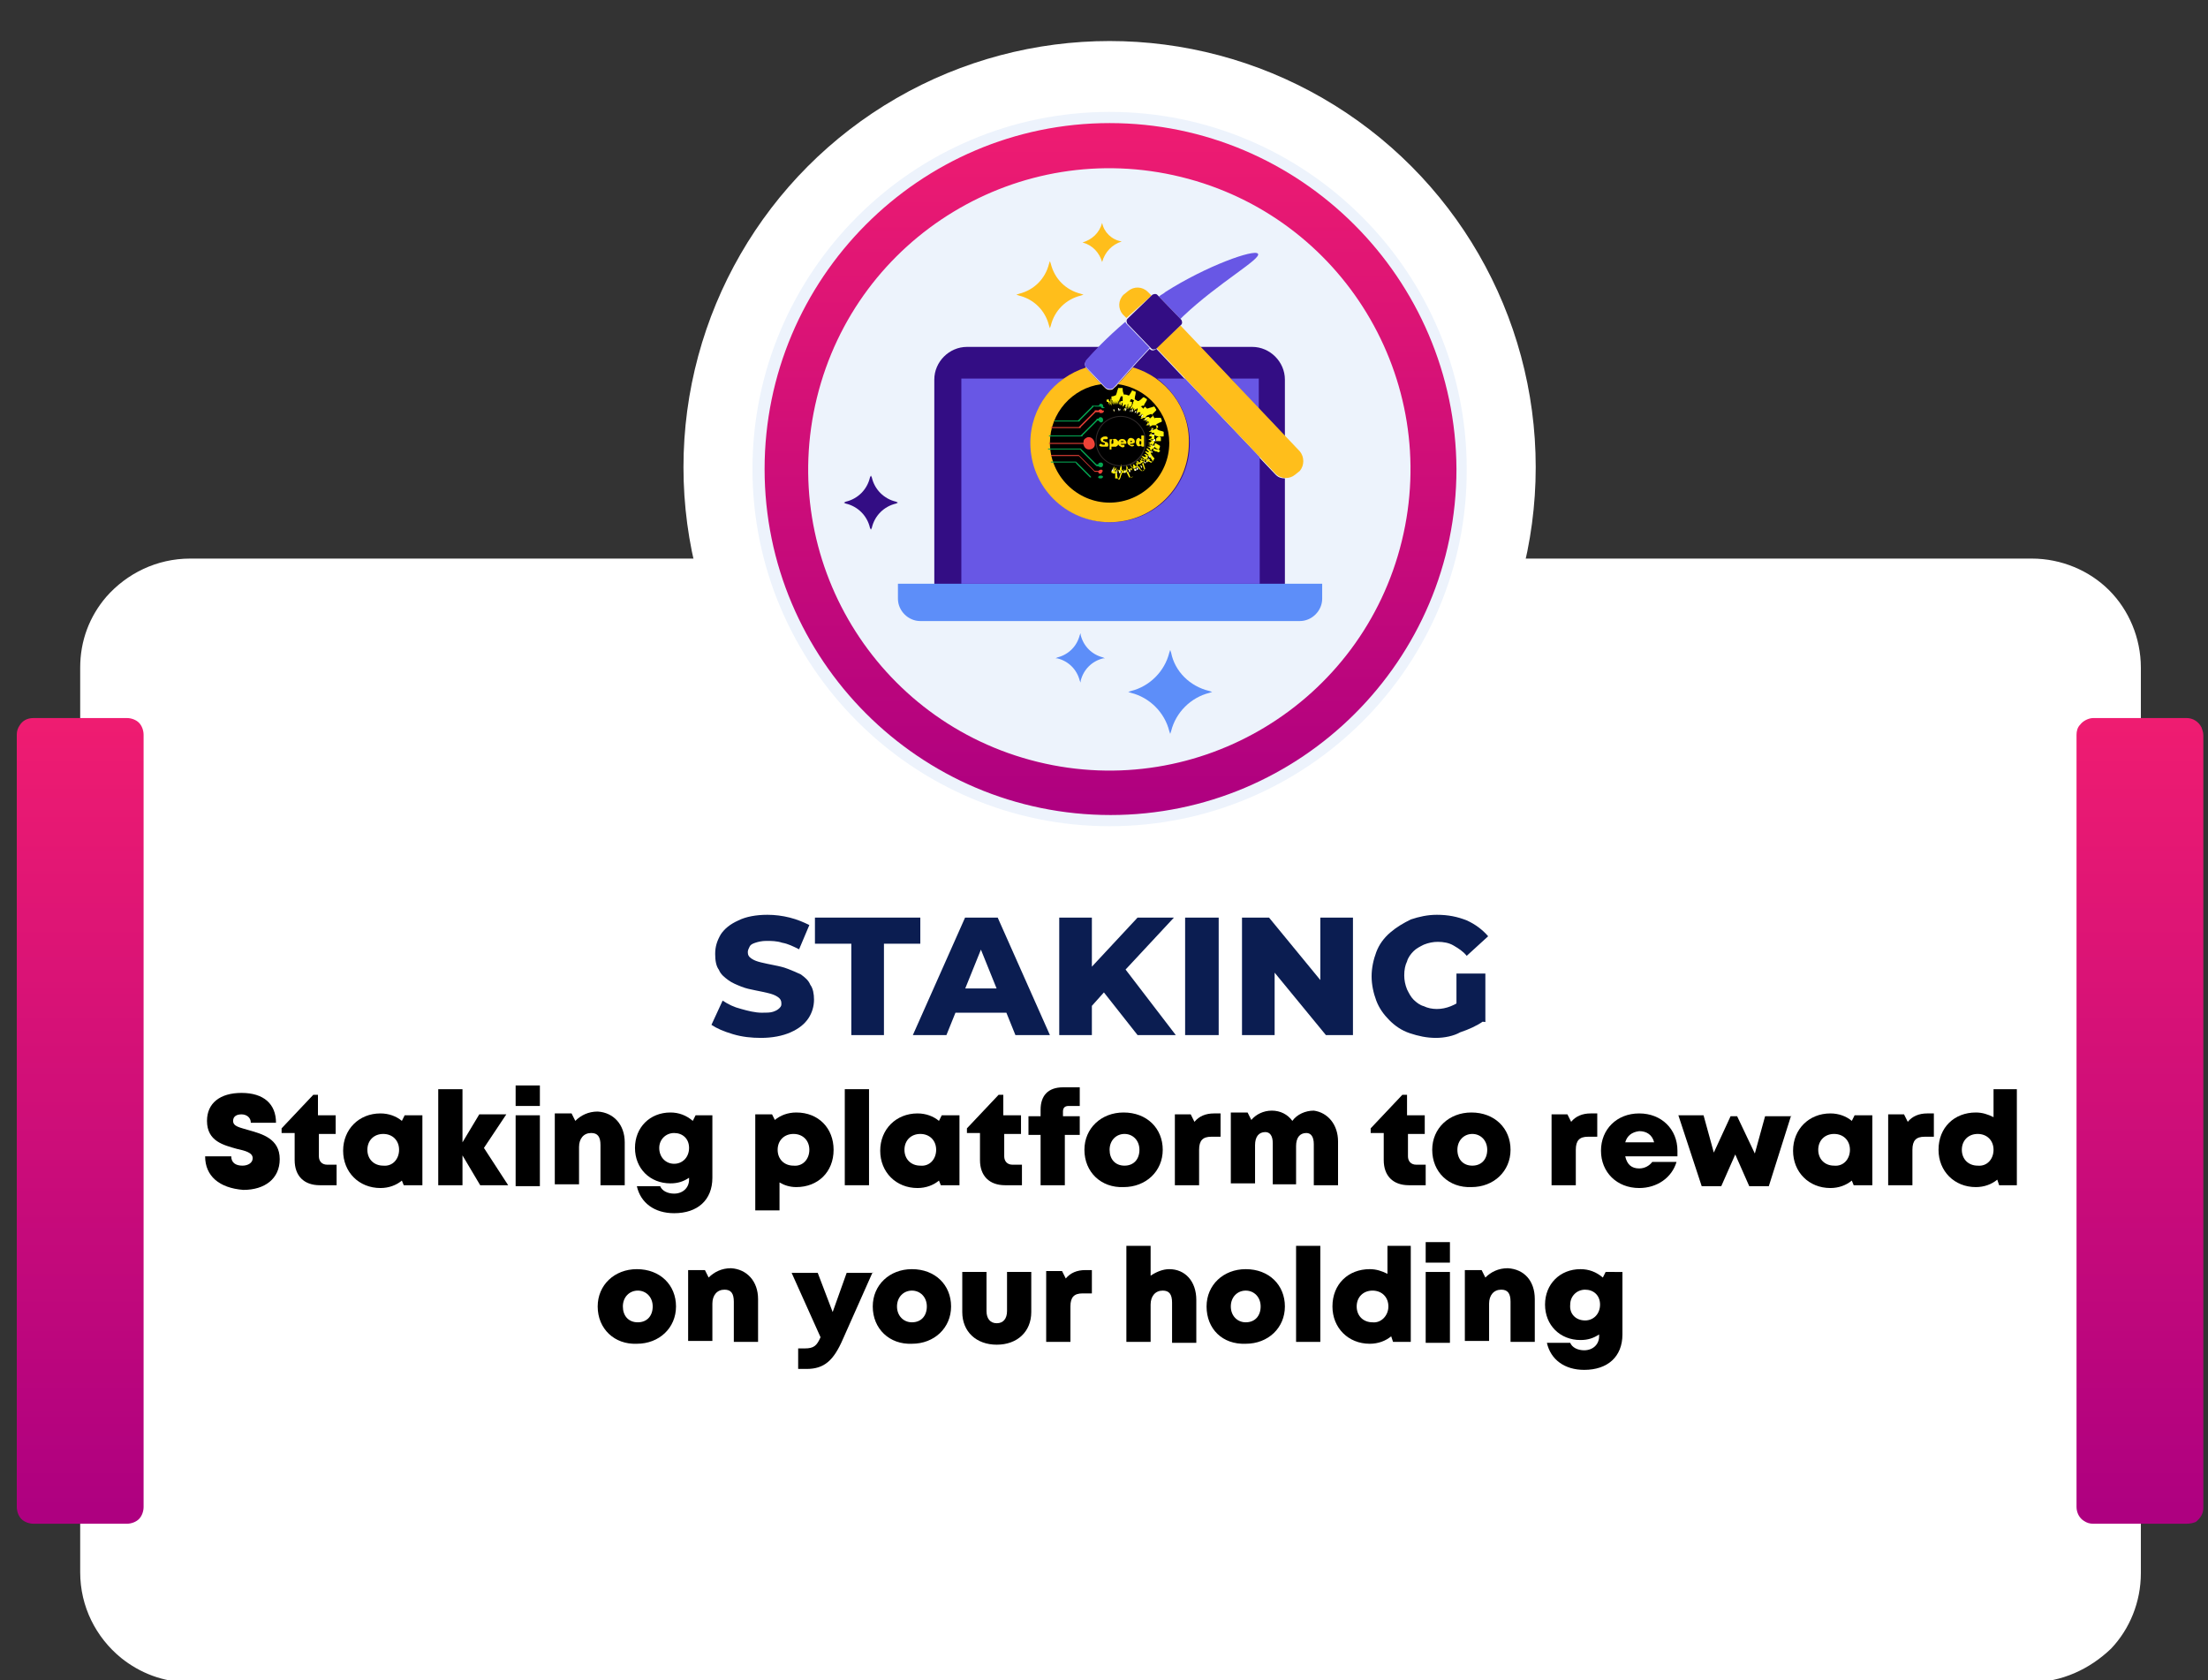 <?xml version="1.0" encoding="utf-8"?>
<!-- Generator: Adobe Illustrator 26.0.0, SVG Export Plug-In . SVG Version: 6.00 Build 0)  -->
<svg version="1.1" id="Layer_1" xmlns="http://www.w3.org/2000/svg" xmlns:xlink="http://www.w3.org/1999/xlink" x="0px" y="0px"
	 viewBox="0 0 236.8 180.2" style="enable-background:new 0 0 236.8 180.2;" xml:space="preserve">
<rect x="0" y="0" width="236.8" height="180.2" fill="#333333" stroke="none"/>
<style type="text/css">
	.st0{fill:#FFFFFF;}
	.st1{fill:url(#SVGID_1_);}
	.st2{fill:url(#SVGID_00000021811341009339827860000015425460078029292685_);}
	.st3{fill:url(#SVGID_00000041261995526264965020000004937889861347079048_);}
	.st4{fill:#0B1D51;}
	.st5{fill:#EDF3FC;}
	.st6{fill:#330D84;}
	.st7{fill:#FFBE1B;}
	.st8{fill:#5D8EF9;}
	.st9{fill:#6857E5;}
	.st10{fill:#FFF30B;}
	.st11{fill:#EF4237;}
	.st12{fill:#04A752;}
	.st13{fill:#2F2A2A;}
	.st14{fill:#FEE206;}
</style>
<g>
	<g>
		<g>
			<path class="st0" d="M217.8,180.4H20.3c-2.8,0-5.3-1-7.3-2.6c-2.7-2.2-4.4-5.5-4.4-9.2V71.6c0-2.9,1-5.5,2.8-7.6
				c2.2-2.5,5.4-4.1,9-4.1h197.5c3.2,0,6.2,1.3,8.3,3.4s3.4,5.1,3.4,8.3v97.1c0,3.1-1.2,6-3.2,8.1
				C224.1,179,221.1,180.4,217.8,180.4z"/>
			<linearGradient id="SVGID_1_" gradientUnits="userSpaceOnUse" x1="8.584" y1="76.951" x2="8.584" y2="163.381">
				<stop  offset="0" style="stop-color:#EF1C71"/>
				<stop  offset="0.991" style="stop-color:#AE0080"/>
			</linearGradient>
			<path class="st1" d="M13.6,163.4h-10c-0.5,0-1-0.2-1.3-0.5c-0.3-0.3-0.5-0.8-0.5-1.3V78.8c0-0.4,0.1-0.7,0.3-1
				C2.4,77.3,2.9,77,3.6,77h10c0.5,0,1,0.2,1.3,0.5c0.3,0.3,0.5,0.8,0.5,1.3v82.8c0,0.5-0.2,1-0.5,1.3
				C14.6,163.2,14.1,163.4,13.6,163.4z"/>
			
				<linearGradient id="SVGID_00000137103830700026121640000012937849004665693872_" gradientUnits="userSpaceOnUse" x1="229.506" y1="76.951" x2="229.506" y2="163.381">
				<stop  offset="0" style="stop-color:#EF1C71"/>
				<stop  offset="0.991" style="stop-color:#AE0080"/>
			</linearGradient>
			<path style="fill:url(#SVGID_00000137103830700026121640000012937849004665693872_);" d="M234.5,163.4h-10c-0.4,0-0.7-0.1-1-0.3
				c-0.5-0.3-0.8-0.9-0.8-1.5V78.8c0-0.4,0.1-0.8,0.4-1.1c0.3-0.4,0.9-0.7,1.4-0.7h10c0.7,0,1.3,0.4,1.6,1c0.1,0.3,0.2,0.5,0.2,0.9
				v82.8c0,0.6-0.3,1.1-0.8,1.5C235.3,163.3,234.9,163.4,234.5,163.4z"/>
			<circle class="st0" cx="119" cy="50.1" r="45.7"/>
			
				<linearGradient id="SVGID_00000017487300275852892090000012936897248755692448_" gradientUnits="userSpaceOnUse" x1="119.017" y1="12.284" x2="119.017" y2="87.939">
				<stop  offset="0" style="stop-color:#EF1C71"/>
				<stop  offset="0.991" style="stop-color:#AE0080"/>
			</linearGradient>
			<circle style="fill:url(#SVGID_00000017487300275852892090000012936897248755692448_);" cx="119" cy="50.1" r="37.8"/>
		</g>
		<g>
			<path class="st4" d="M81.6,111.3c-1,0-2-0.1-3-0.4s-1.7-0.6-2.3-1l1.2-2.6c0.6,0.4,1.2,0.7,2,0.9c0.7,0.2,1.5,0.4,2.2,0.4
				c0.5,0,0.9,0,1.2-0.1c0.3-0.1,0.5-0.2,0.7-0.4s0.2-0.3,0.2-0.5c0-0.3-0.1-0.5-0.4-0.7c-0.3-0.2-0.6-0.3-1-0.4
				c-0.4-0.1-0.9-0.2-1.4-0.3s-1-0.2-1.5-0.4c-0.5-0.2-1-0.4-1.4-0.7c-0.4-0.3-0.8-0.6-1-1.1c-0.3-0.4-0.4-1-0.4-1.7
				c0-0.8,0.2-1.4,0.6-2.1c0.4-0.6,1-1.1,1.9-1.5c0.8-0.4,1.9-0.6,3.1-0.6c0.8,0,1.6,0.1,2.4,0.3c0.8,0.2,1.5,0.5,2.1,0.8l-1.1,2.6
				c-0.6-0.3-1.2-0.6-1.8-0.7c-0.6-0.2-1.2-0.2-1.7-0.2c-0.5,0-0.9,0.1-1.2,0.2c-0.3,0.1-0.5,0.2-0.6,0.4c-0.1,0.2-0.2,0.4-0.2,0.6
				c0,0.3,0.1,0.5,0.4,0.7s0.6,0.3,1,0.4c0.4,0.1,0.9,0.2,1.4,0.3c0.5,0.1,1,0.2,1.5,0.4s1,0.4,1.4,0.6c0.4,0.3,0.8,0.6,1,1.1
				c0.3,0.4,0.4,1,0.4,1.6c0,0.7-0.2,1.4-0.6,2c-0.4,0.6-1,1.1-1.9,1.5C83.9,111.1,82.8,111.3,81.6,111.3z"/>
			<path class="st4" d="M91.3,111v-9.8h-3.9v-2.8h11.3v2.8h-3.9v9.8H91.3z"/>
			<path class="st4" d="M97.9,111l5.6-12.6h3.5l5.6,12.6h-3.7l-4.4-10.9h1.4l-4.4,10.9H97.9z M100.9,108.6l0.9-2.6h6.2l0.9,2.6
				H100.9z"/>
			<path class="st4" d="M113.6,111V98.4h3.5V111H113.6z M116.8,108.2l-0.2-4l5.4-5.8h3.9l-5.4,5.8l-2,2.1L116.8,108.2z M122,111
				l-4.1-5.2l2.3-2.5l5.9,7.7H122z"/>
			<path class="st4" d="M127.1,111V98.4h3.6V111H127.1z"/>
			<path class="st4" d="M133.2,111V98.4h2.9l6.9,8.4h-1.4v-8.4h3.5V111h-2.9l-6.9-8.4h1.4v8.4H133.2z"/>
			<path class="st4" d="M154,111.3c-1,0-1.9-0.2-2.8-0.5c-0.9-0.3-1.6-0.8-2.2-1.4c-0.6-0.6-1.1-1.3-1.4-2.1
				c-0.3-0.8-0.5-1.7-0.5-2.6s0.2-1.8,0.5-2.6c0.3-0.8,0.8-1.5,1.5-2.1s1.4-1,2.2-1.4c0.9-0.3,1.8-0.5,2.8-0.5
				c1.2,0,2.2,0.2,3.2,0.6c0.9,0.4,1.7,1,2.3,1.7l-2.3,2.1c-0.4-0.5-0.9-0.8-1.4-1.1s-1.1-0.4-1.7-0.4c-0.5,0-1,0.1-1.5,0.3
				c-0.4,0.2-0.8,0.4-1.1,0.7c-0.3,0.3-0.6,0.7-0.7,1.1c-0.2,0.4-0.3,0.9-0.3,1.5c0,0.5,0.1,1,0.3,1.5c0.2,0.4,0.4,0.8,0.7,1.1
				c0.3,0.3,0.7,0.6,1.1,0.7c0.4,0.2,0.9,0.3,1.4,0.3c0.5,0,1-0.1,1.5-0.3c0.5-0.2,1-0.5,1.5-0.9l2,2.5c-0.7,0.5-1.6,0.9-2.5,1.2
				C155.9,111.1,154.9,111.3,154,111.3z M156.2,109.2v-4.8h3.1v5.2L156.2,109.2z"/>
		</g>
	</g>
</g>
<g>
	<path d="M22,124h2.8c0,0.7,0.5,1,1.2,1c0.6,0,1.1-0.3,1.1-0.8c0-0.6-0.8-0.8-1.7-1c-1.4-0.4-3.2-0.8-3.2-3c0-1.9,1.4-3,3.7-3
		c2.4,0,3.7,1.2,3.7,3.2h-2.7c0-0.6-0.5-0.9-1-0.9c-0.5,0-0.9,0.2-0.9,0.7c0,0.6,0.7,0.7,1.7,1c1.4,0.4,3.3,0.9,3.3,3.1
		c0,2.1-1.6,3.3-3.9,3.3C23.5,127.4,22,126.1,22,124z"/>
	<path d="M36.1,124.8v2.3h-1.8c-1.7,0-2.7-1-2.7-2.7v-2.9h-1.4V121l3.4-3.6h0.5v2.2H36v2h-1.8v2.4c0,0.5,0.3,0.9,0.9,0.9H36.1z"/>
	<path d="M45.3,119.5v7.6h-2l-0.2-0.5c-0.6,0.5-1.4,0.8-2.3,0.8c-2.3,0-4-1.7-4-4c0-2.3,1.7-4,4-4c0.9,0,1.7,0.3,2.3,0.8l0.3-0.6
		H45.3z M42.8,123.3c0-1-0.7-1.7-1.7-1.7c-1,0-1.7,0.7-1.7,1.7c0,1,0.7,1.7,1.7,1.7C42.1,125.1,42.8,124.3,42.8,123.3z"/>
	<path d="M51.5,127.1l-1.9-3.2v3.2H47v-10.3h2.6v5.7l1.8-3h2.9l-2.4,3.6l2.6,4H51.5z"/>
	<path d="M55.3,119.6h2.6v7.6h-2.6V119.6z M55.3,116.4h2.6v2.2h-2.6V116.4z"/>
	<path d="M67,122.5v4.6h-2.6v-4.3c0-0.9-0.3-1.3-1-1.3c-0.8,0-1.3,0.6-1.3,1.5v4h-2.6v-7.6h1.8l0.4,0.8c0.6-0.6,1.4-1,2.4-1
		C65.8,119.3,67,120.6,67,122.5z"/>
	<path d="M76.4,119.6v6.7c0,2.4-1.6,3.8-4.1,3.8c-2.1,0-3.6-1.1-4-2.9h2.5c0.2,0.5,0.8,0.8,1.5,0.8c0.9,0,1.6-0.6,1.6-1.5v-0.2
		c-0.6,0.4-1.2,0.6-2,0.6c-2.2,0-3.8-1.6-3.8-3.8c0-2.2,1.6-3.8,3.8-3.8c0.9,0,1.7,0.3,2.4,0.9l0.3-0.6H76.4z M73.9,123.1
		c0-1-0.7-1.6-1.6-1.6c-0.9,0-1.6,0.7-1.6,1.6c0,1,0.7,1.7,1.6,1.7C73.2,124.8,73.9,124.1,73.9,123.1z"/>
	<path d="M89.4,123.3c0,2.4-1.7,4-4,4c-0.7,0-1.3-0.2-1.8-0.5v3H81v-10.3h1.8l0.3,0.6c0.6-0.5,1.4-0.8,2.3-0.8
		C87.8,119.3,89.4,121,89.4,123.3z M86.8,123.3c0-1-0.7-1.7-1.7-1.7c-1,0-1.7,0.7-1.7,1.7c0,1,0.7,1.7,1.7,1.7
		C86.1,125.1,86.8,124.3,86.8,123.3z"/>
	<path d="M90.6,116.8h2.6v10.3h-2.6V116.8z"/>
	<path d="M102.9,119.5v7.6h-2l-0.2-0.5c-0.6,0.5-1.4,0.8-2.3,0.8c-2.3,0-4-1.7-4-4c0-2.3,1.7-4,4-4c0.9,0,1.7,0.3,2.3,0.8l0.3-0.6
		H102.9z M100.4,123.3c0-1-0.7-1.7-1.7-1.7c-1,0-1.7,0.7-1.7,1.7c0,1,0.7,1.7,1.7,1.7C99.7,125.1,100.4,124.3,100.4,123.3z"/>
	<path d="M109.6,124.8v2.3h-1.8c-1.7,0-2.7-1-2.7-2.7v-2.9h-1.4V121l3.4-3.6h0.5v2.2h1.9v2h-1.8v2.4c0,0.5,0.3,0.9,0.9,0.9H109.6z"
		/>
	<path d="M115.9,121.7h-1.7v5.4h-2.6v-5.4h-1.3l0-2h1.3V119c0-1.5,0.8-2.4,2.4-2.4h1.8v2h-1.2c-0.4,0-0.6,0.2-0.6,0.6v0.5h1.8V121.7
		z"/>
	<path d="M116.3,123.3c0-2.3,1.8-4,4.2-4c2.5,0,4.2,1.7,4.2,4c0,2.3-1.8,4-4.2,4C118.1,127.4,116.3,125.7,116.3,123.3z M120.6,125
		c1,0,1.6-0.7,1.6-1.7c0-1-0.7-1.7-1.6-1.7s-1.6,0.7-1.6,1.7S119.6,125,120.6,125L120.6,125z"/>
	<path d="M130.9,119.5v2.4h-1c-0.9,0-1.3,0.4-1.3,1.4v3.8H126v-7.6h1.7l0.4,0.8c0.5-0.6,1.2-0.9,2.1-0.9H130.9z"/>
	<path d="M143.5,122.4v4.7h-2.6v-4.4c0-0.8-0.3-1.2-0.8-1.2c-0.7,0-1.1,0.5-1.1,1.4v4.1h-2.5v-4.4c0-0.8-0.3-1.2-0.8-1.2
		c-0.7,0-1.1,0.5-1.1,1.4v4.1h-2.6v-7.6h1.8l0.4,0.8c0.5-0.6,1.3-1,2.2-1c0.9,0,1.7,0.4,2.2,1.1c0.5-0.7,1.4-1.1,2.3-1.1
		C142.4,119.3,143.5,120.6,143.5,122.4z"/>
	<path d="M152.9,124.8v2.3h-1.8c-1.7,0-2.7-1-2.7-2.7v-2.9h-1.4V121l3.4-3.6h0.5v2.2h1.9v2h-1.8v2.4c0,0.5,0.3,0.9,0.9,0.9H152.9z"
		/>
	<path d="M153.6,123.3c0-2.3,1.8-4,4.2-4c2.5,0,4.2,1.7,4.2,4c0,2.3-1.8,4-4.2,4C155.4,127.4,153.6,125.7,153.6,123.3z M157.9,125
		c1,0,1.6-0.7,1.6-1.7c0-1-0.7-1.7-1.6-1.7s-1.6,0.7-1.6,1.7S156.9,125,157.9,125L157.9,125z"/>
	<path d="M171.3,119.5v2.4h-1c-0.9,0-1.3,0.4-1.3,1.4v3.8h-2.6v-7.6h1.7l0.4,0.8c0.5-0.6,1.2-0.9,2.1-0.9H171.3z"/>
	<path d="M179.9,124h-5.6c0.2,0.9,0.7,1.3,1.5,1.3c0.6,0,1.1-0.3,1.4-0.7h2.6c-0.5,1.7-2.1,2.8-4,2.8c-2.4,0-4.1-1.7-4.1-4
		c0-2.3,1.7-4,4.1-4c2.4,0,4.1,1.7,4.1,4C179.9,123.5,179.9,123.7,179.9,124z M174.3,122.5h3.1c-0.2-0.8-0.8-1.2-1.6-1.2
		C175,121.4,174.5,121.8,174.3,122.5z"/>
	<path d="M192.1,119.6l-2.4,7.6h-2.1l-1.5-3.4l-1.5,3.4h-2.1l-2.5-7.6h2.7l1.1,4l1.8-3.9h0.7l1.9,4l1.1-4H192.1z"/>
	<path d="M200.8,119.5v7.6h-2l-0.2-0.5c-0.6,0.5-1.4,0.8-2.3,0.8c-2.3,0-4-1.7-4-4c0-2.3,1.7-4,4-4c0.9,0,1.7,0.3,2.3,0.8l0.3-0.6
		H200.8z M198.4,123.3c0-1-0.7-1.7-1.7-1.7c-1,0-1.7,0.7-1.7,1.7c0,1,0.7,1.7,1.7,1.7C197.7,125.1,198.4,124.3,198.4,123.3z"/>
	<path d="M207.4,119.5v2.4h-1c-0.9,0-1.3,0.4-1.3,1.4v3.8h-2.6v-7.6h1.7l0.4,0.8c0.5-0.6,1.2-0.9,2.1-0.9H207.4z"/>
	<path d="M216.3,116.8v10.3h-1.9l-0.2-0.6c-0.6,0.5-1.4,0.8-2.3,0.8c-2.3,0-4-1.7-4-4c0-2.4,1.7-4,4-4c0.7,0,1.3,0.2,1.9,0.5v-3
		H216.3z M213.8,123.3c0-1-0.7-1.7-1.7-1.7c-1,0-1.7,0.7-1.7,1.7c0,1,0.7,1.7,1.7,1.7C213.1,125.1,213.8,124.3,213.8,123.3z"/>
	<path d="M64.1,140.1c0-2.3,1.8-4,4.2-4c2.5,0,4.2,1.7,4.2,4c0,2.3-1.8,4-4.2,4C65.9,144.2,64.1,142.5,64.1,140.1z M68.4,141.8
		c1,0,1.6-0.7,1.6-1.7c0-1-0.7-1.7-1.6-1.7s-1.6,0.7-1.6,1.7S67.4,141.8,68.4,141.8L68.4,141.8z"/>
	<path d="M81.3,139.3v4.6h-2.6v-4.3c0-0.9-0.3-1.3-1-1.3c-0.8,0-1.3,0.6-1.3,1.5v4h-2.6v-7.6h1.8l0.4,0.8c0.6-0.6,1.4-1,2.4-1
		C80.1,136.1,81.3,137.4,81.3,139.3z"/>
	<path d="M93.6,136.4l-3.2,7.2c-1,2.3-2,3.2-3.9,3.2h-0.9v-2.2h0.7c1,0,1.3-0.3,1.7-1.2l-3.1-6.9h2.8l1.6,4.2l1.5-4.2H93.6z"/>
	<path d="M93.6,140.1c0-2.3,1.8-4,4.2-4c2.5,0,4.2,1.7,4.2,4c0,2.3-1.8,4-4.2,4C95.4,144.2,93.6,142.5,93.6,140.1z M97.8,141.8
		c1,0,1.6-0.7,1.6-1.7c0-1-0.7-1.7-1.6-1.7s-1.6,0.7-1.6,1.7S96.9,141.8,97.8,141.8L97.8,141.8z"/>
	<path d="M103.2,140.7v-4.3h2.6v4.2c0,0.8,0.4,1.3,1.1,1.3s1.1-0.5,1.1-1.3v-4.2h2.6v4.3c0,2.1-1.5,3.5-3.7,3.5
		S103.2,142.8,103.2,140.7z"/>
	<path d="M117.1,136.3v2.4h-1c-0.9,0-1.3,0.4-1.3,1.4v3.8h-2.6v-7.6h1.7l0.4,0.8c0.5-0.6,1.2-0.9,2.1-0.9H117.1z"/>
	<path d="M128.3,139.4v4.6h-2.6v-4.3c0-0.9-0.3-1.3-1-1.3c-0.8,0-1.3,0.6-1.3,1.5v4h-2.6v-10.3h2.6v3.2c0.6-0.4,1.3-0.7,2-0.7
		C127.1,136.1,128.3,137.4,128.3,139.4z"/>
	<path d="M129.4,140.1c0-2.3,1.8-4,4.2-4c2.5,0,4.2,1.7,4.2,4c0,2.3-1.8,4-4.2,4C131.1,144.2,129.4,142.5,129.4,140.1z M133.6,141.8
		c1,0,1.6-0.7,1.6-1.7c0-1-0.7-1.7-1.6-1.7s-1.6,0.7-1.6,1.7S132.7,141.8,133.6,141.8L133.6,141.8z"/>
	<path d="M139,133.6h2.6v10.3H139V133.6z"/>
	<path d="M151.3,133.6v10.3h-1.9l-0.2-0.6c-0.6,0.5-1.4,0.8-2.3,0.8c-2.3,0-4-1.7-4-4c0-2.4,1.7-4,4-4c0.7,0,1.3,0.2,1.9,0.5v-3
		H151.3z M148.9,140.1c0-1-0.7-1.7-1.7-1.7c-1,0-1.7,0.7-1.7,1.7c0,1,0.7,1.7,1.7,1.7C148.1,141.9,148.9,141.1,148.9,140.1z"/>
	<path d="M152.9,136.4h2.6v7.6h-2.6V136.4z M152.9,133.2h2.6v2.2h-2.6V133.2z"/>
	<path d="M164.6,139.3v4.6H162v-4.3c0-0.9-0.3-1.3-1-1.3c-0.8,0-1.3,0.6-1.3,1.5v4h-2.6v-7.6h1.8l0.4,0.8c0.6-0.6,1.4-1,2.4-1
		C163.5,136.1,164.6,137.4,164.6,139.3z"/>
	<path d="M174,136.4v6.7c0,2.4-1.6,3.8-4.1,3.8c-2.1,0-3.6-1.1-4-2.9h2.5c0.2,0.5,0.8,0.8,1.5,0.8c0.9,0,1.6-0.6,1.6-1.5v-0.2
		c-0.6,0.4-1.2,0.6-2,0.6c-2.2,0-3.8-1.6-3.8-3.8c0-2.2,1.6-3.8,3.8-3.8c0.9,0,1.7,0.3,2.4,0.9l0.3-0.6H174z M170,141.6
		c0.9,0,1.6-0.7,1.6-1.7c0-1-0.7-1.6-1.6-1.6c-0.9,0-1.6,0.7-1.6,1.6C168.3,140.9,169,141.6,170,141.6L170,141.6z"/>
</g>
<g>
	<ellipse transform="matrix(0.238 -0.971 0.971 0.238 41.81 153.916)" class="st5" cx="119" cy="50.3" rx="32.3" ry="32.3"/>
	<path class="st5" d="M119,88.6c-21.1,0-38.3-17.2-38.3-38.3C80.7,29.2,97.9,12,119,12c21.1,0,38.3,17.2,38.3,38.3
		C157.4,71.4,140.2,88.6,119,88.6z M119,13.2C98.6,13.2,82,29.9,82,50.3c0,20.4,16.6,37.1,37.1,37.1c20.4,0,37.1-16.6,37.1-37.1
		C156.1,29.9,139.5,13.2,119,13.2z"/>
	<path class="st6" d="M96.1,53.8l0.2,0.1l-0.2,0.1c-1.3,0.3-2.3,1.3-2.6,2.6l-0.1,0.2l-0.1-0.2c-0.3-1.3-1.3-2.3-2.6-2.6l-0.2-0.1
		l0.2-0.1c1.3-0.3,2.3-1.3,2.6-2.6l0.1-0.2l0.1,0.2C93.8,52.5,94.8,53.5,96.1,53.8L96.1,53.8z"/>
	<path class="st7" d="M115.9,31.5l0.3,0.1l-0.3,0.1c-1.6,0.4-2.8,1.6-3.2,3.2l-0.1,0.3l-0.1-0.3c-0.4-1.6-1.6-2.8-3.2-3.2l-0.3-0.1
		l0.3-0.1c1.6-0.4,2.8-1.6,3.2-3.2l0.1-0.3l0.1,0.3C113.1,29.9,114.3,31.1,115.9,31.5L115.9,31.5z"/>
	<path class="st7" d="M120.3,25.9l0.2,0L120.3,25.9c-1,0.3-1.8,1.1-2.1,2.2l0,0.2l0-0.2c-0.3-1-1-1.8-2.1-2.1l-0.2,0l0.2,0
		c1-0.3,1.8-1,2.1-2.1l0-0.2l0,0.2C118.4,24.9,119.2,25.7,120.3,25.9L120.3,25.9z"/>
	<path class="st8" d="M118.3,70.5l0.2,0.1l-0.2,0c-1.2,0.3-2.1,1.2-2.4,2.4l0,0.2l-0.1-0.2c-0.3-1.2-1.2-2.1-2.4-2.4l-0.2,0l0.2-0.1
		c1.2-0.3,2.1-1.2,2.4-2.4l0.1-0.2l0,0.2C116.2,69.3,117.1,70.2,118.3,70.5L118.3,70.5z"/>
	<path class="st8" d="M129.7,74.1l0.3,0.1l-0.3,0.1c-2,0.5-3.6,2.1-4.1,4.1l-0.1,0.3l-0.1-0.3c-0.5-2-2.1-3.6-4.1-4.1l-0.3-0.1
		l0.3-0.1c2-0.5,3.6-2.1,4.1-4.1l0.1-0.3l0.1,0.3C126,72,127.6,73.6,129.7,74.1L129.7,74.1z"/>
	<path class="st6" d="M137.8,46.8v-6.1c0-1.9-1.6-3.5-3.5-3.5h-5.6L137.8,46.8z"/>
	<path class="st6" d="M136.8,50.9L124,37.4l-0.1,0.1c-0.2,0.1-0.4,0.1-0.5,0l-0.1-0.1c-1.7,1.8-3.1,3.4-3.8,4.2
		c-0.2,0.3-0.7,0.3-1,0l-1.9-2c-0.3-0.3-0.3-0.7-0.1-0.9c0.3-0.3,0.8-0.9,1.4-1.5h-14.2c-1.9,0-3.5,1.6-3.5,3.5v22h37.6V51.3
		C137.4,51.3,137.1,51.2,136.8,50.9z"/>
	<path class="st8" d="M141.8,62.6v1.6c0,1.3-1.1,2.4-2.4,2.4H98.7c-1.3,0-2.4-1.1-2.4-2.4v-1.6H141.8z"/>
	<polygon class="st9" points="135,43.9 135,40.6 132,40.6 	"/>
	<path class="st9" d="M127.1,40.6h-3c2.1,1.6,3.5,4.1,3.5,6.9c0,4.7-3.8,8.5-8.5,8.5c-4.7,0-8.5-3.8-8.5-8.5c0-2.8,1.4-5.3,3.5-6.9
		h-11v22h32V49L127.1,40.6z"/>
	<path class="st7" d="M121.5,39.4c-0.9,1-1.6,1.8-2,2.2c-0.2,0.3-0.7,0.3-1,0l-1.9-2c-0.1-0.1-0.1-0.1-0.1-0.2c-3.5,1.1-6,4.3-6,8.1
		c0,4.7,3.8,8.5,8.5,8.5c4.7,0,8.5-3.8,8.5-8.5C127.6,43.7,125,40.4,121.5,39.4z"/>
	<path d="M119.9,41.2c-0.1,0.2-0.3,0.3-0.4,0.4c-0.2,0.3-0.7,0.3-1,0l-0.4-0.4c-3.1,0.4-5.5,3.1-5.5,6.3c0,3.5,2.9,6.4,6.4,6.4
		c3.5,0,6.4-2.9,6.4-6.4C125.4,44.3,123,41.6,119.9,41.2z"/>
	<path class="st7" d="M123.5,31.7l-0.4-0.4c-0.6-0.6-1.5-0.6-2.1-0.1l-0.5,0.4c-0.6,0.6-0.6,1.5-0.1,2.1l0.4,0.4L123.5,31.7z"/>
	<path class="st7" d="M139.4,48.4l-12.8-13.5l-2.6,2.4l12.8,13.5c0.6,0.6,1.5,0.6,2.1,0.1l0.5-0.4C139.9,49.9,139.9,49,139.4,48.4z"
		/>
	<path class="st9" d="M120.8,34.7c0,0-0.1-0.1-0.1-0.2c-2,1.7-3.5,3.3-4.2,4.1c-0.2,0.3-0.2,0.7,0.1,0.9l1.9,2c0.3,0.3,0.8,0.3,1,0
		c0.7-0.8,2.1-2.4,3.8-4.2L120.8,34.7z"/>
	<path class="st9" d="M134.9,27.2c-0.4-0.5-5.5,1.3-9.9,4.1c-0.2,0.2-0.5,0.3-0.7,0.5l2.3,2.4c0.1-0.1,0.2-0.2,0.3-0.3
		C130.7,30.3,135.4,27.7,134.9,27.2z"/>
	<path class="st6" d="M126.7,34.8l-2.7,2.6c-0.2,0.1-0.4,0.1-0.5,0l-2.6-2.7c-0.1-0.2-0.1-0.4,0-0.5l2.7-2.6c0.2-0.1,0.4-0.1,0.5,0
		l2.6,2.7C126.8,34.5,126.8,34.7,126.7,34.8L126.7,34.8z"/>
</g>
<g>
	<path class="st10" d="M119.7,50.7C119.7,50.7,119.7,50.7,119.7,50.7c-0.1,0.1-0.1,0.2-0.1,0.2c0-0.2,0-0.4,0-0.6
		c0,0.1-0.1,0.2-0.1,0.3c0,0,0,0,0.1,0c0,0,0,0,0,0c0,0.1,0,0.1-0.1,0.2c0,0,0,0,0,0c-0.1,0-0.2-0.1-0.3-0.1c0,0,0,0,0-0.1
		c0,0,0-0.1,0-0.1c0,0,0,0,0,0c0,0,0,0,0,0c0,0,0,0,0,0c0,0,0,0,0,0c0,0,0,0,0,0c0,0,0,0,0,0c0.1-0.2,0.2-0.3,0.3-0.5c0,0,0,0,0,0
		c0,0.1,0,0.2,0,0.3c0,0,0,0.1,0,0.1c0,0,0,0,0,0c0,0,0,0,0,0c0.1-0.1,0.1-0.2,0.2-0.3c0,0,0,0,0-0.1
		C119.7,50.4,119.7,50.6,119.7,50.7C119.7,50.7,119.7,50.7,119.7,50.7c0-0.1,0.1-0.3,0.2-0.4c0,0.1,0,0.1,0,0.2c0,0.1,0,0.1,0,0.2
		c0,0,0,0.1,0,0.1c0,0,0,0,0-0.1c0-0.1,0.1-0.2,0.1-0.3c0,0,0,0,0-0.1c0,0.2,0,0.3,0.1,0.5c0-0.2,0.1-0.3,0.1-0.5c0,0,0,0,0,0
		c0,0.1,0,0.2,0.1,0.3c0,0,0,0,0,0c0,0,0,0,0.1,0c0-0.1,0-0.2,0.1-0.3c0,0,0-0.1,0-0.1c0,0,0,0.1,0,0.1c0,0.1,0.1,0.2,0.1,0.3
		c0,0,0,0,0,0c0,0,0,0,0,0c0-0.1,0-0.2,0-0.4c0,0,0,0,0,0.1c0,0.1,0.1,0.2,0.1,0.3c0,0,0,0,0,0c0,0,0,0,0,0c0-0.1,0-0.2,0-0.3
		c0,0,0-0.1,0-0.1c0,0,0,0.1,0,0.1c0,0.1,0.1,0.2,0.1,0.3c0,0,0,0,0.1,0c0,0,0,0,0-0.1c0-0.1,0-0.2,0-0.3c0,0,0,0,0,0
		c0.1,0.2,0.2,0.3,0.3,0.4c0,0,0,0,0,0c0-0.2,0-0.3-0.1-0.5c0,0,0,0,0,0c0,0.1,0.1,0.1,0.1,0.2c0,0,0.1,0.1,0.1,0.1c0,0,0,0.1,0.1,0
		c0,0,0,0,0-0.1c0-0.1,0-0.2-0.1-0.3c0,0,0,0,0,0c0.1,0.1,0.1,0.1,0.2,0.2c0,0,0,0.1,0.1,0c0,0,0,0,0,0c0,0,0,0,0,0.1c0,0,0,0,0,0
		c0,0,0,0,0,0c0,0,0,0,0,0c0,0,0-0.1,0-0.1c0-0.1-0.1-0.3-0.1-0.4c0,0,0,0,0.1,0c0.1,0.1,0.1,0.1,0.2,0.2c0,0,0,0,0.1,0
		c0,0,0,0,0-0.1c0-0.1-0.1-0.2-0.1-0.3c0,0,0,0,0,0c0,0,0.1,0.1,0.1,0.1c0,0,0.1,0.1,0.1,0.1c0,0,0,0,0.1,0c0,0,0,0,0-0.1
		c0-0.1-0.1-0.2-0.1-0.3c0,0,0,0,0,0c0.1,0.1,0.2,0.2,0.3,0.2c0,0,0,0,0,0c0-0.1,0-0.1,0-0.1c0-0.1-0.1-0.2-0.1-0.2c0,0,0,0,0,0
		c0,0,0,0,0,0c0.1,0,0.2,0.1,0.2,0.1c0,0,0,0,0.1,0c0,0,0,0,0-0.1c-0.1-0.1-0.1-0.2-0.2-0.2c0,0,0,0,0,0l0,0c0,0,0,0,0.1,0
		c0.1,0.1,0.2,0.1,0.3,0.2c0,0,0,0,0.1,0c0,0,0,0,0,0c0,0,0,0,0,0c-0.1-0.1-0.2-0.2-0.3-0.3c0,0,0,0-0.1-0.1c0,0,0,0,0.1,0
		c0.1,0,0.2,0.1,0.3,0.1c0,0,0,0,0.1,0c0,0,0,0,0-0.1c-0.1-0.1-0.1-0.1-0.2-0.2c0,0,0,0,0,0c0,0,0.1,0,0.1,0c0.1,0,0.2,0,0.2,0.1
		c0,0,0.1,0,0.1,0c0,0,0,0,0,0c0,0,0.1,0,0.1,0c-0.1-0.1-0.3-0.2-0.4-0.4c0,0,0,0,0,0c0.1,0,0.2,0,0.3,0.1c0,0,0.1,0,0.1,0
		c0,0,0-0.1,0-0.1c-0.1,0-0.1-0.1-0.2-0.2c0,0,0,0-0.1-0.1c0.1,0,0.1,0,0.2,0c0,0,0.1,0,0.1,0c0,0,0.1,0,0.1,0c0,0,0,0,0.1,0
		c-0.1-0.1-0.2-0.1-0.4-0.2c0,0,0,0,0,0c0.1,0,0.2,0,0.3,0c0,0,0.1,0,0.1,0c0,0,0,0,0-0.1c-0.1,0-0.2-0.1-0.3-0.1c0.1,0,0.2,0,0.2,0
		c0,0,0,0,0,0c0.1,0,0.1,0,0.1-0.1c-0.1,0-0.2-0.1-0.3-0.1c0,0,0,0,0,0c0.1,0,0.2,0,0.3-0.1c0.1,0,0,0,0.1-0.1c0,0,0,0-0.1-0.1
		c-0.1,0-0.2-0.1-0.3-0.1c0,0,0,0,0.1,0c0.1,0,0.2-0.1,0.3-0.1c0,0,0,0,0-0.1c0,0,0,0,0-0.1c-0.1,0-0.2,0-0.3-0.1c0,0,0,0,0,0
		c0,0,0.1,0,0.1-0.1c0.1,0,0.1-0.1,0.2-0.1c0,0,0,0,0-0.1c0,0,0-0.1,0-0.1c-0.1,0-0.2,0-0.2,0c0,0-0.1,0-0.1,0
		c0.1-0.1,0.2-0.1,0.3-0.2c0,0,0,0,0-0.1c0,0,0-0.1-0.1-0.1c-0.1,0-0.2,0-0.3,0c0,0,0,0,0,0c0.1-0.1,0.2-0.1,0.2-0.2c0,0,0,0,0-0.1
		c0,0,0,0-0.1,0c-0.1,0-0.2,0-0.3,0c0,0,0,0,0.1-0.1c0.1-0.1,0.1-0.1,0.2-0.2c0,0,0,0,0-0.1c0,0,0,0-0.1,0c-0.1,0-0.2,0-0.3,0.1
		c0,0,0,0,0,0c0.1-0.1,0.1-0.1,0.2-0.2c0,0,0,0,0-0.1c0,0,0,0-0.1,0c-0.1,0-0.2,0.1-0.3,0.1c0,0,0,0,0,0c0,0,0,0,0,0
		c0.1-0.1,0.1-0.1,0.2-0.2c0,0,0-0.1,0-0.1c0,0,0,0-0.1,0c-0.1,0-0.2,0.1-0.3,0.1c0,0,0,0-0.1,0c0.1-0.1,0.1-0.1,0.2-0.2
		c0,0,0,0,0.1-0.1c0,0,0,0,0-0.1c0,0,0,0-0.1,0c-0.1,0-0.2,0.1-0.3,0.1c0,0,0,0-0.1,0l0,0c0.1-0.1,0.1-0.2,0.2-0.3c0,0,0-0.1,0-0.1
		c0,0,0,0-0.1,0c-0.1,0-0.2,0.1-0.2,0.1c0,0-0.1,0-0.1,0c0,0,0,0,0-0.1c0-0.1,0.1-0.2,0.1-0.3c0,0,0,0,0-0.1c0,0,0,0-0.1,0
		c-0.1,0.1-0.2,0.1-0.2,0.2c0,0,0,0-0.1,0c0,0,0,0,0,0c0-0.1,0.1-0.2,0.1-0.3c0,0,0,0,0,0c0,0,0,0,0,0c0,0,0,0,0,0c0,0,0,0,0,0
		c-0.1,0.1-0.1,0.1-0.2,0.2c0,0,0,0-0.1,0.1c0.1-0.2,0.1-0.3,0.2-0.5c0,0,0,0,0,0c-0.1,0.1-0.2,0.3-0.3,0.4c0,0,0,0,0-0.1
		c0-0.1,0.1-0.2,0.1-0.3c0,0,0,0,0,0c0,0,0,0,0,0c0,0,0,0,0,0c0,0.1-0.1,0.1-0.1,0.2c0,0.1-0.1,0.1-0.1,0.2c0-0.1,0.1-0.3,0.1-0.4
		c-0.1,0.1-0.2,0.2-0.3,0.4c0-0.1,0.1-0.3,0.1-0.4c0,0,0,0,0,0c0,0.1-0.1,0.1-0.1,0.2c0,0.1-0.1,0.1-0.1,0.2c0-0.2,0.1-0.3,0.1-0.5
		c0,0,0,0,0,0c-0.1,0.1-0.1,0.3-0.2,0.4c0,0,0,0,0,0c0-0.1,0-0.3,0.1-0.4c0,0,0,0,0,0c0,0.1-0.1,0.1-0.1,0.2c0,0.1-0.1,0.1-0.1,0.2
		c0-0.2,0-0.3,0-0.5c0,0-0.1,0.1-0.1,0.1c0,0,0,0.1-0.1,0.1c0,0,0,0.1-0.1,0.1c0-0.2,0-0.3,0-0.5c0,0.1-0.1,0.1-0.1,0.2
		c0,0.1,0,0.1-0.1,0.2c0-0.2,0-0.3,0-0.5c-0.1,0.1-0.1,0.3-0.1,0.4c0-0.2,0-0.3,0-0.5c0,0,0,0,0,0c0,0.2-0.1,0.3-0.1,0.5
		c0-0.2,0-0.3-0.1-0.5c0,0,0,0,0,0c0,0.2,0,0.3-0.1,0.5c0-0.2-0.1-0.3-0.1-0.5c0,0,0,0,0,0c0,0.2,0,0.3-0.1,0.5
		c0-0.2-0.1-0.3-0.1-0.5c0,0,0,0,0,0c0,0.2,0,0.3,0,0.5c0,0,0,0,0,0c0-0.1-0.1-0.3-0.1-0.4c0,0,0,0,0,0c0,0.1,0,0.2,0,0.2
		c0,0.1,0,0.2,0,0.2c-0.1-0.1-0.1-0.3-0.2-0.4c0,0,0,0,0,0c0,0,0,0.1,0,0.1c0,0.1,0,0.1,0,0.2c0,0.1,0,0.1,0,0.2
		c-0.1-0.1-0.1-0.3-0.2-0.4c0,0,0,0,0,0c0,0.1,0,0.1,0,0.2c0,0.1,0,0.2,0,0.2c0-0.1-0.1-0.2-0.1-0.3c0,0,0-0.1-0.1-0.1
		c0,0,0,0-0.1,0c0,0,0,0,0,0c0,0,0,0,0,0c0-0.1,0-0.2-0.1-0.2c0,0,0,0,0,0c0.1,0,0.2-0.1,0.3-0.1c0,0,0,0,0,0c0,0.1,0,0.2,0.1,0.2
		c0,0,0,0,0,0c0,0,0,0,0,0c0,0.1,0.1,0.2,0.1,0.2c0-0.2,0-0.3,0-0.5c0.1,0.2,0.1,0.3,0.2,0.5c0,0,0-0.1,0-0.1c0,0,0-0.1,0-0.1
		c0-0.1,0-0.1-0.1-0.1c0-0.1,0-0.1,0-0.2c0,0,0,0,0-0.1c0,0,0,0,0,0c0,0,0,0,0,0c0-0.1,0-0.1,0-0.1c0.1,0,0.2,0,0.4-0.1
		c0,0,0.1,0,0.1-0.1c0.1-0.2,0.1-0.4,0.2-0.6c0-0.1,0-0.1,0.1-0.1c0.1,0,0.2,0,0.3,0c0,0,0,0,0.1,0c0,0.2,0,0.4,0.1,0.6
		c0,0.1,0,0.1,0.1,0.1c0.1,0,0.2,0,0.4,0.1c0,0,0.1,0,0.1,0c0.1-0.2,0.2-0.3,0.3-0.5c0-0.1,0-0.1,0.1,0c0.1,0,0.2,0.1,0.3,0.1
		c0,0,0,0,0,0.1c0,0.2-0.1,0.4-0.1,0.6c0,0.1,0,0.1,0,0.1c0.1,0.1,0.2,0.1,0.3,0.2c0,0,0.1,0,0.1,0c0.2-0.1,0.3-0.2,0.5-0.4
		c0.1,0,0,0,0.1,0c0.1,0.1,0.2,0.1,0.3,0.2c0,0,0,0,0,0.1c-0.1,0.2-0.2,0.3-0.3,0.5c0,0.1,0,0.1,0,0.1c0.1,0.1,0.2,0.2,0.3,0.3
		c0,0,0.1,0,0.1,0c0.2-0.1,0.4-0.1,0.6-0.2c0,0,0.1,0,0.1,0c0.1,0.1,0.1,0.2,0.2,0.3c0,0,0,0,0,0.1c-0.1,0.1-0.3,0.3-0.4,0.4
		c0,0,0,0,0,0.1c0.1,0.1,0.1,0.2,0.2,0.3c0,0,0,0.1,0.1,0c0.2,0,0.4,0,0.6,0c0,0,0,0,0,0c0,0,0,0,0,0c0,0.1,0.1,0.2,0.1,0.3
		c0,0,0,0,0,0.1c-0.1,0.1-0.3,0.1-0.4,0.2c-0.1,0-0.1,0.1-0.2,0.1c0,0,0,0,0,0.1c0,0.1,0,0.3,0.1,0.4c0,0,0,0,0.1,0.1
		c0.2,0.1,0.4,0.1,0.6,0.2c0,0,0,0,0,0c0,0,0,0,0,0.1c0,0.1,0,0.2,0,0.3c0,0.1,0,0.1-0.1,0.1c-0.2,0-0.4,0-0.6,0.1c0,0,0,0-0.1,0.1
		c0,0.1,0,0.3-0.1,0.4c0,0,0,0.1,0,0.1c0.2,0.1,0.3,0.2,0.5,0.3c0,0,0,0,0,0.1c0,0.1-0.1,0.2-0.1,0.3c0,0,0,0-0.1,0
		c-0.2,0-0.4-0.1-0.6-0.1c0,0,0,0,0,0c0,0,0,0,0,0c-0.1,0.1-0.1,0.3-0.2,0.4c0,0,0,0,0,0.1c0.1,0.1,0.1,0.2,0.2,0.3
		c0.1,0.1,0.1,0.2,0.2,0.2c0,0,0,0,0,0.1c-0.1,0.1-0.1,0.2-0.2,0.3c0,0,0,0-0.1,0c-0.2-0.1-0.4-0.2-0.5-0.3c-0.1,0-0.1,0-0.1,0
		c-0.1,0.1-0.2,0.2-0.3,0.3c0,0,0,0.1,0,0.1c0.1,0.2,0.1,0.4,0.2,0.6c0,0.1,0,0.1,0,0.1c-0.1,0.1-0.2,0.1-0.3,0.2c0,0,0,0-0.1,0
		c-0.1-0.1-0.3-0.3-0.4-0.4c0,0,0,0-0.1,0c-0.1,0.1-0.2,0.1-0.4,0.2c0,0,0,0,0,0.1c0,0.2,0,0.4,0,0.6c0,0,0,0.1,0,0.1
		c-0.1,0-0.2,0.1-0.3,0.1c0,0-0.1,0-0.1,0c-0.1-0.2-0.2-0.4-0.3-0.6c0-0.1,0-0.1-0.1-0.1c-0.1,0-0.3,0-0.4,0.1c0,0,0,0-0.1,0.1
		c-0.1,0.2-0.1,0.4-0.2,0.6c0,0,0,0,0,0c0,0,0,0,0,0c-0.1,0-0.2,0-0.4,0c0,0,0,0,0,0c0-0.1,0-0.2,0-0.3c0-0.1,0-0.2,0-0.3
		c0,0,0,0,0,0c-0.1,0-0.2,0-0.4-0.1c0,0,0,0,0,0c0-0.1,0-0.1,0.1-0.1c0.1,0,0.2,0,0.4,0.1c0.1,0,0.1,0,0.1,0.1c0,0.2,0,0.4,0.1,0.6
		c0,0,0,0,0,0.1c0,0,0,0,0,0c0.1,0,0.1,0,0.2,0c0,0,0,0,0,0c0-0.1,0.1-0.2,0.1-0.3c0-0.1,0.1-0.2,0.1-0.3c0,0,0-0.1,0.1-0.1
		c0.1,0,0.3,0,0.4-0.1c0.1,0,0.1,0,0.2,0c0,0,0,0,0,0c0.1,0.2,0.1,0.3,0.2,0.5c0,0,0,0.1,0,0.1c0,0,0,0,0.1,0c0.1,0,0.1,0,0.2-0.1
		c0,0,0,0,0-0.1c0-0.1,0-0.3,0-0.4c0-0.1,0-0.1,0-0.2c0,0,0,0,0-0.1c0.1-0.1,0.3-0.1,0.4-0.2c0,0,0.1,0,0.1-0.1c0,0,0,0,0.1,0
		c0.1,0.1,0.2,0.2,0.2,0.3c0.1,0.1,0.1,0.1,0.2,0.2c0,0,0,0,0.1,0c0,0,0.1-0.1,0.1-0.1c0.1,0,0.1,0,0-0.1c-0.1-0.2-0.1-0.4-0.2-0.5
		c0,0,0-0.1,0-0.1c0.1-0.1,0.2-0.2,0.3-0.3c0,0,0.1-0.1,0.1-0.1c0,0,0,0,0,0c0,0,0.1,0.1,0.1,0.1c0.1,0.1,0.3,0.1,0.4,0.2
		c0,0,0.1,0,0.1,0c0,0,0.1-0.1,0.1-0.1c0,0,0,0,0-0.1c-0.1-0.2-0.2-0.3-0.4-0.5c0,0,0-0.1,0-0.1c0-0.1,0.1-0.2,0.2-0.4
		c0-0.1,0.1-0.1,0.1-0.1c0,0,0,0,0.1,0c0.1,0,0.2,0,0.3,0.1c0.1,0,0.2,0,0.3,0.1c0.1,0,0.1,0,0.1,0c0,0,0-0.1,0.1-0.1
		c0,0,0-0.1,0-0.1c-0.2-0.1-0.3-0.2-0.5-0.3c0,0-0.1-0.1-0.1-0.1c0-0.1,0-0.3,0.1-0.4c0-0.1,0-0.1,0-0.2c0,0,0,0,0,0
		c0.1,0,0.2,0,0.3,0c0.1,0,0.2,0,0.3,0c0,0,0,0,0-0.1c0-0.1,0-0.1,0-0.2c0,0,0-0.1,0-0.1c-0.2-0.1-0.4-0.1-0.6-0.2
		c0,0-0.1,0-0.1-0.1c0-0.1,0-0.3-0.1-0.4c0,0,0-0.1,0-0.1c0,0,0,0,0,0c0.1-0.1,0.3-0.1,0.4-0.2c0,0,0.1,0,0.1-0.1c0,0,0,0,0,0
		c0-0.1,0-0.1-0.1-0.2c0,0,0,0,0,0c-0.2,0-0.4,0-0.6,0c0,0,0,0-0.1,0c-0.1-0.1-0.2-0.3-0.2-0.4c0,0,0-0.1,0-0.1c0,0,0,0,0-0.1
		c0.1-0.1,0.1-0.1,0.2-0.2c0.1-0.1,0.2-0.1,0.2-0.2c0,0,0,0,0-0.1c0,0-0.1-0.1-0.1-0.1c0,0,0,0-0.1,0c-0.2,0.1-0.3,0.1-0.5,0.2
		c0,0,0,0,0,0c-0.1,0-0.1,0-0.1,0c-0.1-0.1-0.2-0.2-0.3-0.2c-0.1,0-0.1-0.1-0.1-0.1c0,0,0,0,0-0.1c0.1-0.2,0.2-0.3,0.3-0.5
		c0,0,0.1-0.1,0.1-0.1c0,0-0.1-0.1-0.1-0.1c0,0,0,0-0.1,0c0,0-0.1,0-0.1,0c-0.2,0.1-0.3,0.2-0.5,0.4c0,0-0.1,0-0.1,0
		c-0.1,0-0.3-0.1-0.4-0.2c0,0-0.1-0.1-0.1-0.1c0,0,0,0,0,0c0-0.1,0-0.2,0.1-0.3c0-0.1,0-0.2,0.1-0.3c0,0,0,0,0-0.1
		c-0.1,0-0.1,0-0.2-0.1c0,0-0.1,0-0.1,0c-0.1,0.2-0.2,0.3-0.3,0.5c0,0-0.1,0.1-0.1,0.1c-0.1,0-0.3,0-0.4-0.1c0,0-0.1,0-0.1,0
		c0,0,0,0,0-0.1c0-0.1,0-0.2,0-0.3c0-0.1,0-0.2,0-0.4c0,0,0,0,0,0c-0.1,0-0.1,0-0.2,0c0,0,0,0,0,0c-0.1,0.2-0.1,0.3-0.2,0.5
		c0,0,0,0,0,0c0,0.1,0,0.1-0.1,0.1c-0.1,0-0.2,0-0.2,0c0,0,0,0,0,0c0,0,0.1,0,0.1,0c0.1,0,0.1,0,0.2,0c0,0,0,0,0,0
		c0,0.1,0,0.2,0.1,0.3c0,0.1,0,0.2,0,0.2c0,0,0,0,0,0c0-0.2,0.1-0.3,0.1-0.5c0-0.1,0-0.1,0.1-0.1c0.1,0,0.3,0,0.4,0c0,0,0,0,0,0
		c0,0.1,0,0.1,0,0.2c0,0,0,0,0,0c0,0,0,0,0,0.1c0,0.1,0,0.2,0,0.2c0,0,0,0,0,0c0.1-0.2,0.1-0.3,0.2-0.5c0,0,0,0,0,0
		c0,0.2,0,0.3,0,0.5c0,0,0-0.1,0.1-0.1c0,0,0,0,0-0.1c0,0,0,0,0-0.1c0,0,0,0-0.1,0c0,0,0,0,0,0c0-0.1,0-0.2,0.1-0.2c0,0,0,0,0,0
		c0.1,0,0.3,0.1,0.4,0.1c0,0,0,0,0,0.1c0,0.1,0,0.2-0.1,0.4c0,0,0,0.1,0,0.1c0.1-0.1,0.1-0.2,0.2-0.3c0-0.1,0.1-0.1,0.1-0.2
		c0,0,0,0,0.1,0c0.1,0.1,0.3,0.1,0.4,0.2c0,0,0,0,0,0.1c0,0.1-0.1,0.1-0.1,0.2c0,0,0,0,0,0c-0.1,0-0.1,0.1-0.1,0.1c0,0,0,0.1,0,0.1
		c0,0,0,0,0.1,0c0.1-0.1,0.1-0.2,0.2-0.3c0,0,0,0,0.1-0.1c0,0,0,0,0,0c0,0.1-0.1,0.1-0.1,0.2c0,0,0.1-0.1,0.1-0.1c0,0,0,0,0,0
		c0,0,0,0,0.1,0c0.1,0.1,0.1,0.1,0.2,0.2c0,0,0.1,0.1,0.1,0.1c0,0,0,0,0,0.1c-0.1,0.1-0.2,0.3-0.3,0.5c0,0,0,0,0,0c0,0,0,0,0,0
		c0,0,0,0,0,0c0,0,0,0,0,0c0.1,0,0.1-0.1,0.2-0.1c0,0,0,0,0,0c0,0,0,0,0-0.1c0.1-0.1,0.1-0.1,0.2-0.2c0.1,0.1,0.2,0.2,0.3,0.4
		c-0.1,0.1-0.2,0.1-0.2,0.2c-0.1,0.1-0.1,0.2-0.2,0.2c0.1,0,0.2-0.1,0.2-0.1c0,0,0,0,0,0c0-0.1,0.1-0.1,0.2-0.1c0,0,0,0,0.1,0
		c0,0,0,0,0,0c0.1,0.1,0.2,0.2,0.2,0.4c0,0,0,0,0,0c0,0,0,0,0,0c-0.2,0.1-0.3,0.2-0.4,0.3c0,0,0,0,0,0c0.1,0,0.2,0,0.3-0.1
		c0.1,0,0.2-0.1,0.2-0.1c0,0,0,0,0,0c0,0,0,0.1,0,0.1c0,0.1,0.1,0.2,0.1,0.3c0,0,0,0,0,0c-0.1,0-0.1,0.1-0.2,0.1
		c-0.1,0-0.2,0.1-0.3,0.2c0.2,0,0.3,0,0.5,0c0.1,0,0.1,0,0.1,0.1c0,0.1,0,0.2,0.1,0.3c0,0,0,0.1,0,0.1c-0.1,0-0.1,0-0.2,0
		c-0.1,0-0.2,0.1-0.3,0.1c0.2,0,0.3,0.1,0.5,0.1c0,0,0,0,0,0.1c0,0.1,0,0.2,0,0.3c0,0,0,0,0,0c0,0.1,0,0.1-0.1,0.1c0,0-0.1,0-0.1,0
		c0,0-0.1,0-0.1,0c0,0,0,0,0,0c-0.1,0-0.1,0-0.2,0c0.1,0,0.2,0.1,0.2,0.1c0.1,0,0.2,0.1,0.3,0.1c0,0,0,0,0,0c0,0.1,0,0.2-0.1,0.3
		c0,0,0,0.1,0,0.1c0,0,0,0,0,0c-0.1,0-0.2,0-0.2-0.1c0,0,0,0,0,0c0,0,0,0,0,0c-0.1,0-0.1,0-0.2,0c0.2,0.1,0.3,0.2,0.5,0.3
		c0,0.1-0.1,0.2-0.1,0.3c0,0,0,0.1-0.1,0.1c0,0,0,0,0,0c-0.1,0-0.2-0.1-0.3-0.1c0,0,0,0,0-0.1c-0.1,0-0.2,0-0.2,0c0,0,0,0,0,0
		c0.1,0.1,0.2,0.2,0.4,0.3c0,0,0,0,0,0.1c-0.1,0.1-0.2,0.3-0.2,0.4c0,0,0,0-0.1,0c-0.1,0-0.1-0.1-0.2-0.1c0,0,0,0,0,0
		c0,0,0.1,0.1,0.1,0.1c0,0,0.1,0.1,0.1,0.1c-0.1,0-0.1-0.1-0.2-0.1c0,0,0,0,0,0c0,0,0,0,0,0c0,0,0.1,0.1,0.1,0.1c0,0,0,0,0,0.1
		c-0.1,0.1-0.2,0.2-0.3,0.3c0,0,0,0-0.1,0c-0.1-0.1-0.2-0.2-0.3-0.2c0,0-0.1-0.1-0.1-0.1c0,0,0,0,0,0c0,0,0,0,0,0
		c0,0.1,0.1,0.1,0.1,0.2c0,0,0,0,0,0c0,0,0,0,0,0c0.1,0.1,0.1,0.1,0.2,0.2c-0.1,0.1-0.3,0.2-0.4,0.3c-0.1-0.1-0.1-0.2-0.2-0.2
		c0,0,0,0,0,0c0,0,0-0.1,0-0.1c0,0-0.1-0.1-0.1-0.1c0,0,0,0.1,0,0.1c0,0.1,0.1,0.3,0.1,0.4c0,0.1,0,0.1,0,0.1
		c-0.1,0.1-0.2,0.1-0.3,0.2c-0.1,0-0.1,0-0.1-0.1c0,0,0-0.1-0.1-0.1c0,0.1,0,0.1,0,0.2c-0.1-0.2-0.2-0.3-0.3-0.5c0,0.1,0,0.2,0,0.2
		c0,0,0,0,0,0c0,0,0.1,0,0.1,0c0,0,0,0,0,0.1c0,0.1,0,0.1,0.1,0.2c0,0,0,0,0,0c-0.1,0-0.3,0.1-0.4,0.1c0,0,0,0,0,0
		c-0.1-0.2-0.1-0.3-0.2-0.5c0,0,0,0,0,0c0,0,0,0,0,0c0,0.1,0,0.1,0,0.2c0,0,0,0.1,0,0.1c0,0,0,0,0,0c0,0.1,0,0.1,0,0.2
		c0,0.1,0,0.1-0.1,0.1c-0.1,0-0.2,0-0.3,0c0,0-0.1,0-0.1,0c0,0,0-0.1,0-0.1c0,0,0-0.1,0-0.1c0,0,0-0.1,0-0.1c0,0,0,0,0,0
		c0-0.1,0-0.2-0.1-0.3c0,0,0,0,0,0.1c0,0.1-0.1,0.3-0.1,0.4c0,0,0,0,0,0c0,0.1,0,0.1-0.1,0.1c-0.1,0-0.2,0-0.4,0c-0.1,0-0.1,0,0-0.1
		C119.7,50.8,119.7,50.8,119.7,50.7c0,0,0.1,0,0.1,0c0,0,0,0,0,0c0-0.1,0-0.1,0-0.2c0,0,0,0,0-0.1C119.8,50.5,119.8,50.6,119.7,50.7
		C119.7,50.7,119.7,50.7,119.7,50.7z M123.8,48.3C123.8,48.3,123.8,48.3,123.8,48.3C123.8,48.3,123.8,48.3,123.8,48.3
		C123.8,48.4,123.8,48.4,123.8,48.3C123.8,48.3,123.8,48.3,123.8,48.3z M122.2,44.6C122.2,44.5,122.3,44.5,122.2,44.6
		c0.2-0.2,0.2-0.2,0.1-0.2C122.3,44.4,122.2,44.5,122.2,44.6C122.2,44.6,122.2,44.6,122.2,44.6C122.2,44.6,122.2,44.6,122.2,44.6z
		 M123.1,49.2C123.1,49.2,123,49.1,123.1,49.2C123,49.2,123,49.2,123.1,49.2c0,0,0,0.1,0.1,0.1c0.1,0.1,0.1,0.1,0.1,0c0,0,0,0,0,0
		C123.2,49.2,123.1,49.2,123.1,49.2z M122.9,49.4C122.9,49.3,122.9,49.3,122.9,49.4C122.9,49.3,122.9,49.3,122.9,49.4
		C122.9,49.4,122.9,49.4,122.9,49.4c0,0.1,0.1,0.1,0.1,0.2c0,0,0.1-0.1,0.1-0.1C123,49.4,123,49.4,122.9,49.4z M122.3,49.9
		C122.3,49.9,122.3,49.9,122.3,49.9C122.3,49.9,122.3,49.9,122.3,49.9C122.3,49.9,122.3,49.9,122.3,49.9c0,0.1,0.1,0.2,0.1,0.2
		c0,0,0.1,0,0.1-0.1C122.4,50,122.4,49.9,122.3,49.9z M123.2,48.9C123.2,48.9,123.2,48.9,123.2,48.9
		C123.2,48.9,123.2,48.9,123.2,48.9c0,0.1,0.1,0.1,0.2,0.2c0,0,0,0,0,0c0,0,0-0.1,0.1-0.1C123.3,49,123.3,48.9,123.2,48.9z
		 M122.8,45.1c0.1,0,0.2-0.1,0.2-0.1c0,0,0,0,0,0c0,0-0.1-0.1-0.1-0.1C122.9,44.9,122.9,45,122.8,45.1
		C122.8,45.1,122.8,45.1,122.8,45.1C122.8,45.1,122.8,45.1,122.8,45.1C122.8,45.1,122.8,45.1,122.8,45.1z M119.2,50.5
		c0.1,0,0.1,0,0.2,0c0-0.1,0-0.2,0-0.3c0,0,0,0,0,0C119.3,50.3,119.3,50.4,119.2,50.5z M122.5,44.5c0,0.1-0.1,0.2-0.1,0.3
		c0,0,0,0,0,0c0.1-0.1,0.2-0.1,0.2-0.2C122.6,44.5,122.5,44.5,122.5,44.5z M120.2,50.7c0-0.1,0-0.2-0.1-0.3c0,0.1-0.1,0.2-0.1,0.3
		C120.1,50.7,120.1,50.7,120.2,50.7z M120.7,50.7c0-0.1-0.1-0.2-0.1-0.3c0,0.1-0.1,0.2-0.1,0.3C120.6,50.7,120.7,50.7,120.7,50.7z
		 M123.3,45.4c-0.1,0.1-0.1,0.1-0.2,0.2c0.1,0,0.2,0,0.3-0.1C123.4,45.5,123.4,45.4,123.3,45.4z M121.1,50.6c0,0,0.1,0,0.1,0
		c0,0,0,0,0,0c0-0.1-0.1-0.2-0.1-0.2C121.1,50.5,121.1,50.6,121.1,50.6z M123.4,46.1C123.4,46.1,123.4,46.1,123.4,46.1
		c0.1,0,0.1,0,0.2,0c0,0,0.1,0,0.1,0c0,0,0-0.1,0-0.1c0,0,0,0,0,0C123.5,46,123.5,46.1,123.4,46.1z M121.7,50.5c0,0,0.1,0,0.1-0.1
		c-0.1-0.1-0.1-0.1-0.2-0.2C121.6,50.3,121.6,50.4,121.7,50.5z M123.4,48.4C123.4,48.4,123.4,48.4,123.4,48.4
		c0.1,0.1,0.1,0.1,0.2,0.2c0,0,0-0.1,0-0.1c0,0,0,0,0,0C123.6,48.4,123.5,48.4,123.4,48.4z M123.8,46.6c-0.1,0-0.2,0.1-0.2,0.1
		c0.1,0,0.2,0,0.3,0C123.8,46.6,123.8,46.6,123.8,46.6z M123.6,47.8c0.1,0,0.2,0.1,0.2,0.1c0,0,0-0.1,0-0.1c0,0,0,0,0,0
		C123.7,47.8,123.7,47.8,123.6,47.8z M119.5,44.2C119.5,44.2,119.5,44.2,119.5,44.2C119.5,44.2,119.5,44.2,119.5,44.2
		c0-0.1,0-0.2,0-0.2c0-0.1,0-0.1-0.1,0c0,0,0,0,0,0C119.4,44,119.5,44.1,119.5,44.2z M123.9,47.3c0-0.1,0-0.1,0-0.2
		c-0.1,0-0.2,0-0.3,0.1C123.7,47.3,123.8,47.3,123.9,47.3z M120,44.1c0-0.1,0-0.2,0-0.3c0,0,0,0,0,0c0,0,0,0-0.1,0c0,0,0,0,0,0
		C120,43.9,120,44,120,44.1z M121.9,50.4c0,0,0.1,0,0.1-0.1c-0.1-0.1-0.1-0.1-0.2-0.2C121.9,50.2,121.9,50.3,121.9,50.4z
		 M122.7,49.5C122.7,49.5,122.7,49.5,122.7,49.5c0,0.1,0.1,0.1,0.1,0.2c0,0,0.1-0.1,0.1-0.1C122.8,49.6,122.8,49.6,122.7,49.5z
		 M120.2,44.1c0-0.1,0-0.2,0-0.3c0,0,0,0,0,0c0,0,0,0,0,0c0,0,0,0,0,0C120.2,43.9,120.2,44,120.2,44.1z M120.7,44.1
		C120.7,44.1,120.7,44.1,120.7,44.1c0-0.1,0.1-0.2,0.1-0.3c0,0,0,0,0,0c-0.1,0-0.1,0-0.1,0.1C120.7,43.9,120.7,44,120.7,44.1z
		 M121.2,44.2c0-0.1,0.1-0.2,0.1-0.2c0,0,0,0-0.1,0c0,0,0,0,0,0C121.3,44,121.2,44.1,121.2,44.2z M120.6,44.1c0-0.1,0-0.2,0.1-0.3
		c0,0-0.1,0-0.1,0c0,0,0,0,0,0C120.5,43.9,120.5,44,120.6,44.1z M121.4,44.2C121.4,44.2,121.4,44.2,121.4,44.2
		c0.1-0.1,0.1-0.1,0.1-0.2c0,0-0.1,0-0.1,0C121.4,44,121.4,44.1,121.4,44.2z M121.9,44.4C121.9,44.4,121.9,44.4,121.9,44.4
		c0.1-0.1,0.1-0.1,0.2-0.2c0,0-0.1,0-0.1,0C121.9,44.2,121.9,44.3,121.9,44.4z M121.7,44.3c0.1-0.1,0.1-0.1,0.1-0.2c0,0-0.1,0-0.1,0
		C121.8,44.2,121.7,44.2,121.7,44.3z M119.9,43.5C119.9,43.5,119.9,43.5,119.9,43.5C119.9,43.5,119.9,43.5,119.9,43.5z M120.2,50.8
		C120.2,50.8,120.2,50.8,120.2,50.8C120.2,50.8,120.2,50.8,120.2,50.8C120.2,50.8,120.2,50.8,120.2,50.8
		C120.2,50.8,120.2,50.8,120.2,50.8z M119.7,43.8C119.7,43.8,119.7,43.8,119.7,43.8C119.7,43.9,119.7,43.9,119.7,43.8
		C119.7,43.9,119.7,43.9,119.7,43.8C119.7,43.9,119.7,43.8,119.7,43.8z M123.2,49.3C123.2,49.3,123.2,49.3,123.2,49.3
		C123.2,49.3,123.2,49.4,123.2,49.3C123.2,49.4,123.2,49.4,123.2,49.3C123.2,49.3,123.2,49.3,123.2,49.3z M119.2,50.6
		C119.2,50.6,119.2,50.6,119.2,50.6C119.2,50.6,119.2,50.6,119.2,50.6C119.2,50.6,119.2,50.6,119.2,50.6
		C119.2,50.6,119.2,50.6,119.2,50.6z M122.1,50C122.1,50,122.1,50,122.1,50C122.1,50,122.1,50,122.1,50C122.1,50,122.1,50,122.1,50
		C122.1,50,122.1,50,122.1,50z M122,44.5C122,44.5,122,44.5,122,44.5C122,44.5,122,44.5,122,44.5C122,44.5,122,44.5,122,44.5
		C122,44.5,122,44.5,122,44.5z"/>
	<path class="st11" d="M116.6,46.9c-0.2,0.1-0.4,0.2-0.4,0.5c0,0.1,0,0.1-0.1,0.1c0,0,0,0,0,0c-1.2,0-2.4,0-3.6,0c0,0,0,0.1,0,0.1
		h3.6c0,0,0,0,0,0c0.1,0,0.1,0,0.1,0.1c0.1,0.3,0.3,0.5,0.6,0.5c0.4,0,0.7-0.3,0.6-0.7C117.3,47,116.9,46.8,116.6,46.9z"/>
	<path class="st12" d="M118.1,49.6c-0.1,0-0.2,0-0.3,0.1c0,0,0,0.1,0,0.1c0,0-0.1,0-0.1,0c0,0,0,0-0.1,0c-0.5-0.5-1.1-1.1-1.6-1.6
		c0,0-0.1-0.1-0.1-0.1c-1.2,0-2.3,0-3.5,0c0,0,0,0,0,0c0,0,0,0.1,0,0.1h0.1c1.1,0,2.2,0,3.3,0c0.1,0,0.1,0,0.1,0.1
		c0.5,0.5,1,1,1.6,1.6c0.1,0.1,0.1,0.1,0.2,0.1c0,0,0.1,0,0.1,0c0.1,0.1,0.2,0.1,0.3,0.1c0.1,0,0.2-0.1,0.2-0.3
		C118.3,49.7,118.2,49.6,118.1,49.6z"/>
	<path class="st12" d="M118.2,44.8c-0.1-0.1-0.3-0.1-0.4,0.1c0,0,0,0-0.1,0c0,0,0,0,0,0c-0.1,0-0.1,0-0.1,0.1
		c-0.5,0.5-1.1,1.1-1.6,1.6c0,0-0.1,0.1-0.1,0.1c-1.1,0-2.3,0-3.4,0c0,0,0,0.1,0,0.1c1.2,0,2.3,0,3.5,0c0.1,0,0.1,0,0.1-0.1
		c0.5-0.5,1.1-1.1,1.6-1.6c0,0,0.1,0,0.1,0c0,0,0,0,0.1,0.1c0.1,0.1,0.1,0.1,0.2,0.1c0.1,0,0.2-0.1,0.2-0.2
		C118.3,44.9,118.3,44.9,118.2,44.8z"/>
	<path class="st13" d="M120.2,50c-1.5,0-2.7-1.2-2.7-2.7c0-1.5,1.2-2.7,2.7-2.7c1.4,0,2.7,1.2,2.7,2.7
		C122.9,48.9,121.7,50.1,120.2,50z M117.6,47.3c0,1.4,1.1,2.6,2.6,2.6c1.5,0,2.6-1.2,2.6-2.6c0-1.4-1.2-2.6-2.6-2.6
		C118.7,44.7,117.6,45.9,117.6,47.3z"/>
	<path class="st11" d="M118.1,43.9c-0.1,0-0.2,0-0.3,0.1c0,0,0,0.1-0.1,0c-0.1,0-0.2,0-0.2,0c-0.1,0-0.1,0-0.1,0.1
		c-0.5,0.5-1.1,1.1-1.6,1.6c0,0-0.1,0.1-0.1,0.1c-1,0-2,0-3,0c0,0,0,0,0,0c0,0,0,0.1,0,0.1c1,0,2,0,3.1,0c0.1,0,0.1,0,0.1-0.1
		c0.5-0.5,1.1-1.1,1.6-1.6c0,0,0.1,0,0.1,0c0.1,0,0.1,0,0.2,0c0,0,0.1,0,0.1,0c0,0.1,0.1,0.1,0.2,0.1c0.2,0,0.3-0.1,0.3-0.3
		C118.3,44.1,118.2,44,118.1,43.9z"/>
	<path class="st11" d="M118.2,50.4c-0.1-0.1-0.3,0-0.4,0.1c0,0,0,0-0.1,0c-0.1,0-0.1,0-0.2,0c0,0-0.1,0-0.1,0
		c-0.5-0.5-1.1-1.1-1.6-1.6c0,0-0.1-0.1-0.1-0.1c-1,0-2,0-3,0c0,0,0,0.1,0,0.1c0.3,0,0.6,0,0.8,0c0.7,0,1.4,0,2.1,0c0,0,0.1,0,0.1,0
		c0.2,0.2,0.4,0.4,0.6,0.6c0.4,0.4,0.7,0.7,1.1,1.1c0,0,0.1,0,0.1,0c0.1,0,0.2,0,0.2,0c0.1,0,0.1,0,0.1,0.1c0.1,0.1,0.1,0.1,0.2,0.1
		c0.1,0,0.2-0.1,0.2-0.2C118.3,50.5,118.3,50.5,118.2,50.4z"/>
	<path class="st12" d="M118.1,51c-0.1,0-0.2,0-0.3,0.1c0,0,0,0.1-0.1,0.1c-0.2,0-0.4,0-0.6,0c-0.1,0-0.1,0-0.1-0.1
		c-0.5-0.5-1-1-1.5-1.5c0,0-0.1-0.1-0.1-0.1c-0.9,0-1.8,0-2.7,0c0,0,0,0.1,0,0.1c0.9,0,1.7,0,2.6,0c0.1,0,0.1,0,0.1,0.1
		c0.5,0.5,1,1,1.5,1.5c0,0,0.1,0,0.1,0c0.2,0,0.4,0,0.7,0c0,0,0.1,0,0.1,0c0,0.1,0.1,0.1,0.2,0.1c0,0,0,0,0.1,0
		c0.1,0,0.2-0.1,0.2-0.2C118.3,51.1,118.2,51,118.1,51z"/>
	<path class="st12" d="M118.3,43.5c0-0.1-0.1-0.2-0.2-0.2c-0.1,0-0.2,0-0.2,0.1c0,0,0,0.1-0.1,0.1c-0.2,0-0.4,0-0.6,0
		c-0.1,0-0.1,0-0.1,0.1c-0.5,0.5-1,1-1.5,1.5c0,0-0.1,0-0.1,0c-0.8,0-1.6,0-2.4,0c0,0,0,0.1,0,0.1c0,0,0,0,0,0c0.3,0,0.6,0,0.9,0
		c0.6,0,1.1,0,1.7,0c0.1,0,0.1,0,0.1-0.1c0.5-0.5,1-1,1.5-1.5c0,0,0.1-0.1,0.1,0c0.2,0,0.4,0,0.6,0c0,0,0.1,0,0.1,0.1
		c0.1,0.1,0.3,0.1,0.4,0C118.3,43.7,118.3,43.6,118.3,43.5z"/>
	<path class="st10" d="M122.4,44.1C122.4,44.1,122.4,44.1,122.4,44.1C122.4,44.1,122.4,44.1,122.4,44.1
		C122.4,44.1,122.4,44.1,122.4,44.1z"/>
	<path class="st10" d="M122.8,49.3C122.8,49.3,122.8,49.3,122.8,49.3C122.8,49.3,122.8,49.3,122.8,49.3
		C122.8,49.3,122.8,49.3,122.8,49.3C122.8,49.3,122.8,49.3,122.8,49.3z"/>
	<path class="st10" d="M122.7,45.2C122.7,45.2,122.7,45.2,122.7,45.2C122.7,45.2,122.7,45.2,122.7,45.2
		C122.7,45.2,122.7,45.2,122.7,45.2C122.7,45.2,122.7,45.2,122.7,45.2z"/>
	<path class="st0" d="M119.2,50.5c0.1-0.1,0.1-0.2,0.2-0.3c0,0,0,0,0,0c0,0.1,0,0.2,0,0.3C119.3,50.6,119.3,50.5,119.2,50.5z"/>
	<path class="st0" d="M119.7,50.7C119.7,50.7,119.7,50.7,119.7,50.7c0-0.1,0.1-0.2,0.1-0.3c0,0,0,0,0,0.1c0,0.1,0,0.1,0,0.2
		c0,0,0,0,0,0C119.8,50.7,119.8,50.7,119.7,50.7C119.7,50.7,119.7,50.7,119.7,50.7z"/>
	<path class="st0" d="M122.5,44.5c0.1,0,0.1,0.1,0.1,0.1c-0.1,0.1-0.2,0.1-0.2,0.2c0,0,0,0,0,0C122.4,44.6,122.4,44.6,122.5,44.5z"
		/>
	<path class="st0" d="M120.2,50.7c-0.1,0-0.1,0-0.2,0c0-0.1,0.1-0.2,0.1-0.3C120.1,50.5,120.2,50.6,120.2,50.7z"/>
	<path class="st0" d="M122.8,45.1C122.8,45.1,122.8,45.1,122.8,45.1c0.1-0.1,0.1-0.2,0.1-0.3c0,0,0.1,0.1,0.1,0.1c0,0,0,0,0,0
		C122.9,45.1,122.9,45.1,122.8,45.1L122.8,45.1z"/>
	<path class="st0" d="M120.7,50.7c-0.1,0-0.1,0-0.1,0c0-0.1,0-0.2,0.1-0.3C120.7,50.5,120.7,50.6,120.7,50.7z"/>
	<path class="st0" d="M123.3,45.4c0,0,0.1,0.1,0.1,0.1c-0.1,0-0.2,0.1-0.3,0.1C123.2,45.5,123.3,45.5,123.3,45.4z"/>
	<path class="st0" d="M121.1,50.6c0-0.1,0-0.2,0-0.3c0.1,0.1,0.1,0.2,0.1,0.2c0,0,0,0,0,0C121.2,50.6,121.2,50.7,121.1,50.6z"/>
	<path class="st0" d="M123.4,46.1c0.1,0,0.1-0.1,0.2-0.1c0,0,0,0,0,0c0,0,0,0.1,0,0.1c0,0-0.1,0-0.1,0
		C123.5,46.1,123.5,46.1,123.4,46.1C123.4,46.1,123.4,46.1,123.4,46.1z"/>
	<path class="st0" d="M121.7,50.5c0-0.1,0-0.2,0-0.3c0.1,0.1,0.1,0.1,0.2,0.2C121.8,50.5,121.7,50.5,121.7,50.5z"/>
	<path class="st0" d="M123.4,48.4c0.1,0,0.1,0,0.2,0c0,0,0,0,0,0c0,0,0,0.1,0,0.1C123.6,48.5,123.5,48.4,123.4,48.4
		C123.4,48.4,123.4,48.4,123.4,48.4z"/>
	<path class="st0" d="M123.8,46.6c0,0,0,0.1,0,0.1c-0.1,0-0.2,0-0.3,0C123.6,46.6,123.7,46.6,123.8,46.6z"/>
	<path class="st0" d="M123.6,47.8c0.1,0,0.2,0,0.2,0c0,0,0,0,0,0c0,0,0,0.1,0,0.1C123.7,47.9,123.6,47.9,123.6,47.8z"/>
	<path class="st0" d="M119.5,44.2c0-0.1-0.1-0.2-0.1-0.3c0,0,0,0,0,0c0.1,0,0.1,0,0.1,0C119.5,44,119.5,44.1,119.5,44.2
		C119.5,44.2,119.5,44.2,119.5,44.2C119.5,44.2,119.5,44.2,119.5,44.2z"/>
	<path class="st0" d="M123.9,47.3c-0.1,0-0.2,0-0.3-0.1c0.1,0,0.2-0.1,0.3-0.1C123.9,47.2,123.9,47.3,123.9,47.3z"/>
	<path class="st0" d="M123.2,48.9c0.1,0,0.2,0,0.2,0.1c0,0,0,0.1-0.1,0.1c0,0,0,0,0,0C123.3,49,123.2,49,123.2,48.9L123.2,48.9z"/>
	<path class="st0" d="M120,44.1c0-0.1-0.1-0.2-0.1-0.3c0,0,0,0,0,0c0,0,0,0,0.1,0c0,0,0,0,0,0C120.1,43.9,120.1,44,120,44.1z"/>
	<path class="st0" d="M121.9,50.4c0-0.1,0-0.2,0-0.3c0.1,0.1,0.1,0.1,0.2,0.2C122,50.3,122,50.4,121.9,50.4z"/>
	<path class="st0" d="M122.3,49.9c0.1,0,0.1,0.1,0.2,0.2c0,0-0.1,0.1-0.1,0.1C122.4,50,122.3,49.9,122.3,49.9L122.3,49.9z"/>
	<path class="st0" d="M122.7,49.5c0.1,0,0.1,0.1,0.2,0.1c0,0-0.1,0.1-0.1,0.1C122.8,49.7,122.7,49.6,122.7,49.5
		C122.7,49.5,122.7,49.5,122.7,49.5z"/>
	<path class="st0" d="M120.2,44.1c0-0.1-0.1-0.2-0.1-0.3c0,0,0,0,0,0c0,0,0,0,0,0c0,0,0,0,0,0C120.2,43.9,120.2,44,120.2,44.1z"/>
	<path class="st0" d="M122.9,49.4c0.1,0,0.1,0.1,0.2,0.1c0,0-0.1,0.1-0.1,0.1C123,49.5,122.9,49.4,122.9,49.4L122.9,49.4z"/>
	<path class="st0" d="M120.7,44.1c0-0.1,0-0.2,0-0.2c0-0.1,0-0.1,0.1-0.1c0,0,0,0,0,0C120.8,43.9,120.8,44,120.7,44.1
		C120.7,44.1,120.7,44.1,120.7,44.1z"/>
	<path class="st0" d="M121.2,44.2c0-0.1,0-0.2,0-0.2c0,0,0,0,0,0c0,0,0,0,0.1,0C121.3,44,121.3,44.1,121.2,44.2z"/>
	<path class="st0" d="M120.6,44.1c0-0.1,0-0.2,0-0.3c0,0,0,0,0,0c0,0,0.1,0,0.1,0C120.6,43.9,120.6,44,120.6,44.1z"/>
	<path class="st0" d="M121.4,44.2c0-0.1,0-0.2,0-0.3c0,0,0.1,0,0.1,0C121.5,44.1,121.5,44.1,121.4,44.2
		C121.4,44.2,121.4,44.2,121.4,44.2z"/>
	<path class="st0" d="M121.9,44.4c0-0.1,0-0.2,0.1-0.2c0,0,0.1,0,0.1,0C122,44.3,121.9,44.3,121.9,44.4
		C121.9,44.4,121.9,44.4,121.9,44.4z"/>
	<path class="st0" d="M123.1,49.2c0.1,0,0.1,0,0.2,0.1c0,0,0,0,0,0c-0.1,0.1-0.1,0.1-0.1,0C123.1,49.2,123.1,49.2,123.1,49.2
		C123,49.2,123.1,49.2,123.1,49.2z"/>
	<path class="st0" d="M121.7,44.3c0-0.1,0-0.2,0.1-0.2c0,0,0.1,0,0.1,0C121.8,44.2,121.8,44.2,121.7,44.3z"/>
	<path class="st0" d="M122.2,44.6c0-0.1,0.1-0.1,0.1-0.2C122.4,44.4,122.4,44.4,122.2,44.6C122.3,44.5,122.2,44.5,122.2,44.6
		L122.2,44.6z"/>
	<path class="st0" d="M122.2,50.4C122.1,50.4,122.1,50.3,122.2,50.4C122.1,50.3,122.1,50.3,122.2,50.4
		C122.2,50.3,122.2,50.4,122.2,50.4L122.2,50.4z"/>
	<path class="st0" d="M123.8,48.3C123.8,48.3,123.8,48.3,123.8,48.3C123.8,48.4,123.8,48.4,123.8,48.3
		C123.8,48.3,123.8,48.3,123.8,48.3z"/>
	<path class="st0" d="M119.9,43.5C119.9,43.5,119.9,43.5,119.9,43.5C119.9,43.5,119.9,43.5,119.9,43.5z"/>
	<path class="st0" d="M120.2,50.8C120.2,50.8,120.2,50.8,120.2,50.8C120.2,50.8,120.2,50.8,120.2,50.8
		C120.2,50.8,120.2,50.8,120.2,50.8C120.2,50.8,120.2,50.8,120.2,50.8z"/>
	<path class="st0" d="M119.7,43.8C119.7,43.8,119.7,43.9,119.7,43.8C119.7,43.9,119.7,43.9,119.7,43.8
		C119.7,43.9,119.7,43.9,119.7,43.8C119.7,43.8,119.7,43.8,119.7,43.8z"/>
	<path class="st0" d="M123.2,49.3C123.2,49.3,123.2,49.3,123.2,49.3C123.2,49.4,123.2,49.4,123.2,49.3
		C123.2,49.4,123.2,49.3,123.2,49.3C123.2,49.3,123.2,49.3,123.2,49.3z"/>
	<path class="st0" d="M123.2,49.5C123.2,49.5,123.3,49.5,123.2,49.5C123.2,49.5,123.2,49.5,123.2,49.5
		C123.2,49.5,123.2,49.5,123.2,49.5z"/>
	<path class="st0" d="M123.2,49.5C123.2,49.5,123.1,49.5,123.2,49.5C123.2,49.5,123.2,49.5,123.2,49.5
		C123.2,49.5,123.2,49.5,123.2,49.5z"/>
	<path class="st0" d="M123.8,48.3C123.8,48.3,123.8,48.3,123.8,48.3C123.8,48.3,123.8,48.3,123.8,48.3
		C123.8,48.3,123.8,48.3,123.8,48.3z"/>
	<path class="st0" d="M122.2,50.4C122.2,50.4,122.2,50.4,122.2,50.4C122.2,50.4,122.2,50.4,122.2,50.4
		C122.2,50.4,122.2,50.4,122.2,50.4C122.2,50.4,122.2,50.4,122.2,50.4z"/>
	<path class="st0" d="M119.2,50.6C119.2,50.6,119.2,50.6,119.2,50.6C119.2,50.6,119.2,50.6,119.2,50.6
		C119.2,50.6,119.2,50.6,119.2,50.6C119.2,50.6,119.2,50.6,119.2,50.6z"/>
	<path class="st0" d="M123,49.2C123,49.2,123,49.2,123,49.2C123,49.1,123.1,49.2,123,49.2C123.1,49.2,123,49.2,123,49.2z"/>
	<path class="st0" d="M122.9,49.4C122.9,49.4,122.9,49.4,122.9,49.4C122.9,49.3,122.9,49.3,122.9,49.4
		C122.9,49.3,122.9,49.3,122.9,49.4C122.9,49.4,122.9,49.4,122.9,49.4z"/>
	<path class="st0" d="M123.2,48.9C123.2,48.9,123.2,48.9,123.2,48.9C123.2,48.9,123.2,48.9,123.2,48.9L123.2,48.9z"/>
	<path class="st0" d="M122.5,49.7C122.5,49.7,122.5,49.7,122.5,49.7C122.5,49.7,122.5,49.7,122.5,49.7
		C122.5,49.7,122.5,49.7,122.5,49.7z"/>
	<path class="st0" d="M122.3,49.9C122.3,49.9,122.3,49.9,122.3,49.9C122.3,49.9,122.3,49.9,122.3,49.9
		C122.3,49.9,122.3,49.9,122.3,49.9C122.3,49.9,122.3,49.9,122.3,49.9z"/>
	<path class="st0" d="M122.1,50C122.1,50,122.1,50,122.1,50C122.1,50,122.1,50,122.1,50C122.1,50,122.1,50,122.1,50
		C122.1,50,122.1,50,122.1,50z"/>
	<path class="st0" d="M122.2,44.6C122.2,44.6,122.2,44.6,122.2,44.6C122.2,44.6,122.2,44.6,122.2,44.6
		C122.2,44.6,122.2,44.6,122.2,44.6z"/>
	<polygon class="st0" points="122,44.5 122,44.5 122,44.5 122,44.5 	"/>
	<polygon class="st0" points="122.8,45.1 122.8,45.1 122.8,45.1 	"/>
	<path class="st0" d="M122.6,44.9C122.6,44.9,122.6,44.9,122.6,44.9C122.6,44.9,122.6,44.9,122.6,44.9
		C122.6,44.9,122.6,44.9,122.6,44.9C122.6,44.9,122.6,44.9,122.6,44.9z"/>
	<path class="st14" d="M119.2,47.9c0,0.1,0,0.2,0,0.3c0,0,0,0,0,0c-0.1,0-0.1,0-0.2,0c0,0,0,0,0,0c0-0.1,0-0.3,0-0.4
		c0-0.2,0-0.4,0-0.6c0-0.1,0-0.1,0.1-0.1c0,0,0.1,0,0.1,0c0,0,0.1,0,0.1,0c0,0,0,0,0,0c0,0,0,0,0.1,0c0.2-0.1,0.4,0,0.5,0.2
		c0.1,0.1,0.1,0.3,0,0.4c0,0.1-0.1,0.1-0.2,0.2C119.4,47.9,119.3,47.9,119.2,47.9C119.2,47.9,119.2,47.8,119.2,47.9z M119.2,47.5
		c0,0,0,0.1,0,0.1c0,0,0,0,0,0c0.1,0,0.2,0,0.2-0.1c0,0,0-0.1,0-0.2c0,0,0-0.1,0-0.1c0,0-0.1-0.1-0.1-0.1
		C119.2,47.3,119.2,47.3,119.2,47.5C119.2,47.4,119.2,47.4,119.2,47.5z"/>
	<path class="st14" d="M122.4,47.1c0-0.1,0-0.2,0-0.3c0,0,0,0,0-0.1c0,0,0,0,0,0c0.1,0,0.1,0,0.2,0c0.1,0,0.1,0,0.1,0.1
		c0,0.1,0,0.2,0,0.4c0,0.2,0,0.4,0,0.6c0,0.1,0,0.1-0.1,0.1c0,0,0,0-0.1,0c0,0-0.1,0-0.1-0.1c0,0,0,0-0.1,0
		c-0.1,0.1-0.3,0.1-0.4-0.1c-0.1-0.2-0.1-0.4,0-0.6c0.1-0.1,0.2-0.2,0.3-0.1C122.3,47.1,122.3,47.1,122.4,47.1z M122.4,47.5
		C122.4,47.4,122.4,47.4,122.4,47.5c0-0.2,0-0.2-0.1-0.2c-0.1,0-0.1,0-0.1,0.1c0,0,0,0.1,0,0.1c0,0,0,0.1,0,0.1c0,0,0.1,0.1,0.1,0.1
		C122.4,47.7,122.4,47.6,122.4,47.5C122.4,47.5,122.4,47.5,122.4,47.5z"/>
	<path class="st14" d="M118.3,47.9c-0.1,0-0.3,0-0.4-0.1c0,0,0,0,0-0.1c0,0,0.1-0.1,0.1-0.1c0,0,0,0,0.1,0c0.1,0.1,0.2,0.1,0.3,0.1
		c0,0,0,0,0,0c0,0,0.1,0,0.1-0.1c0,0,0-0.1,0-0.1c-0.1,0-0.2-0.1-0.3-0.1c-0.1,0-0.1-0.1-0.1-0.1c-0.1-0.1-0.1-0.3,0.1-0.4
		c0.1-0.1,0.3-0.1,0.4-0.1c0.1,0,0.2,0.1,0.2,0.1c0,0,0,0,0,0.1c0,0,0,0,0,0c0,0,0,0.1-0.1,0.1c0,0-0.1,0-0.1,0c-0.1,0-0.1,0-0.2,0
		c0,0-0.1,0-0.1,0.1c0,0,0,0.1,0.1,0.1c0.1,0,0.1,0.1,0.2,0.1c0,0,0.1,0,0.1,0c0.2,0.1,0.2,0.4,0.1,0.5
		C118.6,47.9,118.5,47.9,118.3,47.9C118.4,47.9,118.3,47.9,118.3,47.9z"/>
	<path class="st14" d="M120.2,47.6c0,0.1,0.1,0.1,0.1,0.1c0.1,0,0.2,0,0.2,0c0,0,0,0,0.1,0c0,0,0,0,0,0.1c0,0.1,0,0.1,0,0.1
		c-0.1,0.1-0.3,0.1-0.4,0c-0.2-0.1-0.3-0.2-0.3-0.4c0-0.3,0.3-0.5,0.6-0.4c0.1,0,0.2,0.1,0.3,0.3c0,0,0,0.1,0,0.1
		c0,0.1,0,0.1-0.1,0.1C120.5,47.6,120.4,47.6,120.2,47.6C120.2,47.6,120.2,47.6,120.2,47.6z M120.2,47.4c0.1,0,0.2,0,0.3,0
		c0-0.1,0-0.1-0.1-0.1C120.2,47.3,120.2,47.3,120.2,47.4z"/>
	<path class="st14" d="M121.2,47.6c0,0.1,0,0.1,0.1,0.1c0.1,0,0.2,0,0.2,0c0.1,0,0.1,0,0.1,0c0,0,0,0,0,0c0,0.1,0.1,0.1,0,0.1
		c-0.1,0.1-0.3,0.1-0.4,0c-0.2-0.1-0.3-0.2-0.3-0.4c0-0.2,0.1-0.3,0.2-0.4c0.1,0,0.2-0.1,0.3,0c0.2,0,0.3,0.2,0.3,0.3
		c0,0,0,0.1,0,0.1c0,0.1,0,0.1-0.1,0.1C121.5,47.6,121.4,47.6,121.2,47.6C121.2,47.6,121.2,47.6,121.2,47.6z M121.2,47.4
		c0.1,0,0.2,0,0.2,0c0,0,0,0,0,0c0,0,0,0,0-0.1C121.3,47.2,121.2,47.3,121.2,47.4z"/>
</g>
</svg>
